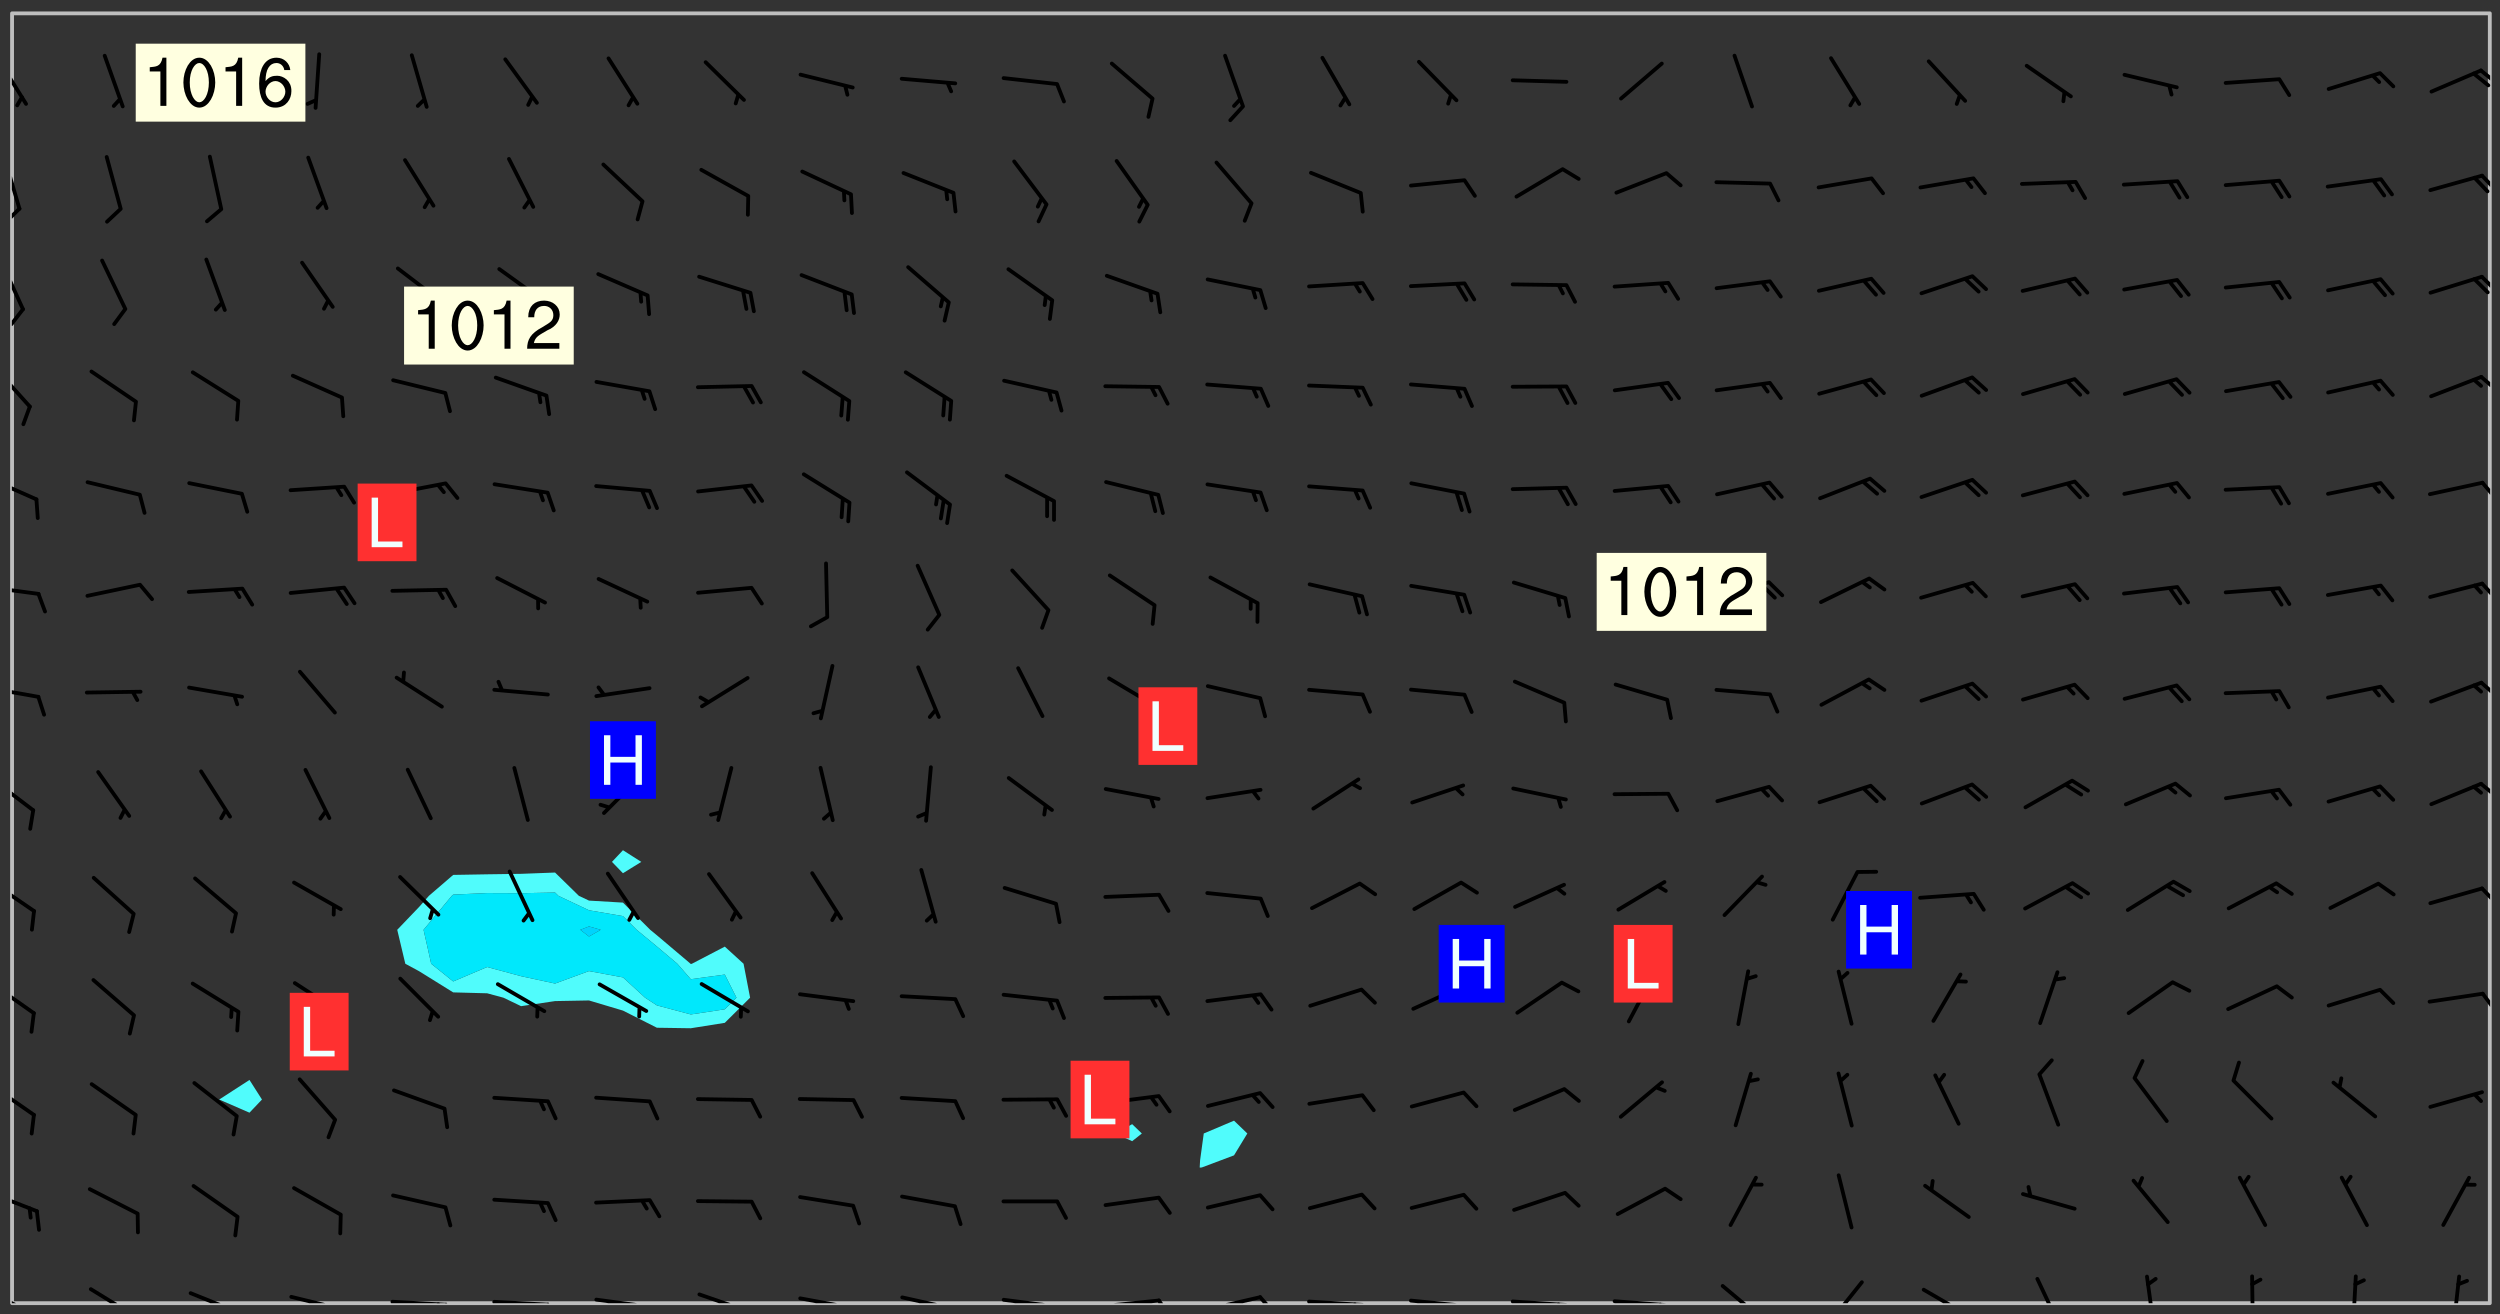 <svg xmlns="http://www.w3.org/2000/svg" role="img" xmlns:xlink="http://www.w3.org/1999/xlink" viewBox="142.45 309.95 326.84 171.84"><rect x="142.45" y="309.95" width="326.84" height="171.84" fill="#333333" stroke="none"/><defs><clipPath id="clip2"><path d="M 144 311.672 L 145 311.672 L 145 480.328 L 144 480.328 Z M 144 311.672"/></clipPath><clipPath id="clip3"><path d="M 144 311.672 L 468 311.672 L 468 480.328 L 144 480.328 Z M 144 311.672"/></clipPath><clipPath id="clip4"><path d="M 467 311.672 L 468 311.672 L 468 480.328 L 467 480.328 Z M 467 311.672"/></clipPath><clipPath id="clip5"><path d="M 144 478 L 148 478 L 148 480.328 L 144 480.328 Z M 144 478"/></clipPath><clipPath id="clip6"><path d="M 154 478 L 161 478 L 161 480.328 L 154 480.328 Z M 154 478"/></clipPath><clipPath id="clip7"><path d="M 167 478 L 175 478 L 175 480.328 L 167 480.328 Z M 167 478"/></clipPath><clipPath id="clip8"><path d="M 180 479 L 188 479 L 188 480.328 L 180 480.328 Z M 180 479"/></clipPath><clipPath id="clip9"><path d="M 187 480 L 189 480 L 189 480.328 L 187 480.328 Z M 187 480"/></clipPath><clipPath id="clip10"><path d="M 186 480 L 187 480 L 187 480.328 L 186 480.328 Z M 186 480"/></clipPath><clipPath id="clip11"><path d="M 193 479 L 202 479 L 202 480.328 L 193 480.328 Z M 193 479"/></clipPath><clipPath id="clip12"><path d="M 200 480 L 203 480 L 203 480.328 L 200 480.328 Z M 200 480"/></clipPath><clipPath id="clip13"><path d="M 199 480 L 201 480 L 201 480.328 L 199 480.328 Z M 199 480"/></clipPath><clipPath id="clip14"><path d="M 206 479 L 215 479 L 215 480.328 L 206 480.328 Z M 206 479"/></clipPath><clipPath id="clip15"><path d="M 213 480 L 216 480 L 216 480.328 L 213 480.328 Z M 213 480"/></clipPath><clipPath id="clip16"><path d="M 220 479 L 228 479 L 228 480.328 L 220 480.328 Z M 220 479"/></clipPath><clipPath id="clip17"><path d="M 227 480 L 229 480 L 229 480.328 L 227 480.328 Z M 227 480"/></clipPath><clipPath id="clip18"><path d="M 233 478 L 241 478 L 241 480.328 L 233 480.328 Z M 233 478"/></clipPath><clipPath id="clip19"><path d="M 246 479 L 255 479 L 255 480.328 L 246 480.328 Z M 246 479"/></clipPath><clipPath id="clip20"><path d="M 253 480 L 255 480 L 255 480.328 L 253 480.328 Z M 253 480"/></clipPath><clipPath id="clip21"><path d="M 260 479 L 268 479 L 268 480.328 L 260 480.328 Z M 260 479"/></clipPath><clipPath id="clip22"><path d="M 267 480 L 269 480 L 269 480.328 L 267 480.328 Z M 267 480"/></clipPath><clipPath id="clip23"><path d="M 273 479 L 281 479 L 281 480.328 L 273 480.328 Z M 273 479"/></clipPath><clipPath id="clip24"><path d="M 280 480 L 282 480 L 282 480.328 L 280 480.328 Z M 280 480"/></clipPath><clipPath id="clip25"><path d="M 286 479 L 295 479 L 295 480.328 L 286 480.328 Z M 286 479"/></clipPath><clipPath id="clip26"><path d="M 293 479 L 296 479 L 296 480.328 L 293 480.328 Z M 293 479"/></clipPath><clipPath id="clip27"><path d="M 300 479 L 308 479 L 308 480.328 L 300 480.328 Z M 300 479"/></clipPath><clipPath id="clip28"><path d="M 306 479 L 310 479 L 310 480.328 L 306 480.328 Z M 306 479"/></clipPath><clipPath id="clip29"><path d="M 313 479 L 321 479 L 321 480.328 L 313 480.328 Z M 313 479"/></clipPath><clipPath id="clip30"><path d="M 319 480 L 321 480 L 321 480.328 L 319 480.328 Z M 319 480"/></clipPath><clipPath id="clip31"><path d="M 326 479 L 335 479 L 335 480.328 L 326 480.328 Z M 326 479"/></clipPath><clipPath id="clip32"><path d="M 332 480 L 334 480 L 334 480.328 L 332 480.328 Z M 332 480"/></clipPath><clipPath id="clip33"><path d="M 339 479 L 348 479 L 348 480.328 L 339 480.328 Z M 339 479"/></clipPath><clipPath id="clip34"><path d="M 345 480 L 347 480 L 347 480.328 L 345 480.328 Z M 345 480"/></clipPath><clipPath id="clip35"><path d="M 353 479 L 361 479 L 361 480.328 L 353 480.328 Z M 353 479"/></clipPath><clipPath id="clip36"><path d="M 359 480 L 361 480 L 361 480.328 L 359 480.328 Z M 359 480"/></clipPath><clipPath id="clip37"><path d="M 367 477 L 374 477 L 374 480.328 L 367 480.328 Z M 367 477"/></clipPath><clipPath id="clip38"><path d="M 381 477 L 387 477 L 387 480.328 L 381 480.328 Z M 381 477"/></clipPath><clipPath id="clip39"><path d="M 393 478 L 401 478 L 401 480.328 L 393 480.328 Z M 393 478"/></clipPath><clipPath id="clip40"><path d="M 408 476 L 413 476 L 413 480.328 L 408 480.328 Z M 408 476"/></clipPath><clipPath id="clip41"><path d="M 422 476 L 425 476 L 425 480.328 L 422 480.328 Z M 422 476"/></clipPath><clipPath id="clip42"><path d="M 436 476 L 438 476 L 438 480.328 L 436 480.328 Z M 436 476"/></clipPath><clipPath id="clip43"><path d="M 449 476 L 451 476 L 451 480.328 L 449 480.328 Z M 449 476"/></clipPath><clipPath id="clip44"><path d="M 462 476 L 465 476 L 465 480.328 L 462 480.328 Z M 462 476"/></clipPath><clipPath id="clip45"><path d="M 144 465 L 148 465 L 148 469 L 144 469 Z M 144 465"/></clipPath><clipPath id="clip46"><path d="M 144 451 L 148 451 L 148 456 L 144 456 Z M 144 451"/></clipPath><clipPath id="clip47"><path d="M 144 438 L 148 438 L 148 443 L 144 443 Z M 144 438"/></clipPath><clipPath id="clip48"><path d="M 466 439 L 468 439 L 468 443 L 466 443 Z M 466 439"/></clipPath><clipPath id="clip49"><path d="M 144 424 L 148 424 L 148 430 L 144 430 Z M 144 424"/></clipPath><clipPath id="clip50"><path d="M 466 425 L 468 425 L 468 429 L 466 429 Z M 466 425"/></clipPath><clipPath id="clip51"><path d="M 144 411 L 148 411 L 148 417 L 144 417 Z M 144 411"/></clipPath><clipPath id="clip52"><path d="M 466 412 L 468 412 L 468 415 L 466 415 Z M 466 412"/></clipPath><clipPath id="clip53"><path d="M 144 399 L 148 399 L 148 402 L 144 402 Z M 144 399"/></clipPath><clipPath id="clip54"><path d="M 466 398 L 468 398 L 468 402 L 466 402 Z M 466 398"/></clipPath><clipPath id="clip55"><path d="M 144 386 L 148 386 L 148 388 L 144 388 Z M 144 386"/></clipPath><clipPath id="clip56"><path d="M 466 386 L 468 386 L 468 389 L 466 389 Z M 466 386"/></clipPath><clipPath id="clip57"><path d="M 144 372 L 148 372 L 148 376 L 144 376 Z M 144 372"/></clipPath><clipPath id="clip58"><path d="M 466 372 L 468 372 L 468 376 L 466 376 Z M 466 372"/></clipPath><clipPath id="clip59"><path d="M 144 357 L 147 357 L 147 364 L 144 364 Z M 144 357"/></clipPath><clipPath id="clip60"><path d="M 466 358 L 468 358 L 468 362 L 466 362 Z M 466 358"/></clipPath><clipPath id="clip61"><path d="M 144 343 L 146 343 L 146 351 L 144 351 Z M 144 343"/></clipPath><clipPath id="clip62"><path d="M 144 350 L 146 350 L 146 353 L 144 353 Z M 144 350"/></clipPath><clipPath id="clip63"><path d="M 466 345 L 468 345 L 468 349 L 466 349 Z M 466 345"/></clipPath><clipPath id="clip64"><path d="M 144 330 L 146 330 L 146 338 L 144 338 Z M 144 330"/></clipPath><clipPath id="clip65"><path d="M 144 336 L 146 336 L 146 340 L 144 340 Z M 144 336"/></clipPath><clipPath id="clip66"><path d="M 466 332 L 468 332 L 468 335 L 466 335 Z M 466 332"/></clipPath><clipPath id="clip67"><path d="M 144 317 L 147 317 L 147 324 L 144 324 Z M 144 317"/></clipPath><clipPath id="clip68"><path d="M 466 318 L 468 318 L 468 321 L 466 321 Z M 466 318"/></clipPath><clipPath id="clip69"><path d="M 465 319 L 468 319 L 468 322 L 465 322 Z M 465 319"/></clipPath><g id="surface591" clip-path="url(#clip1)"><path fill="#fff" fill-opacity="0" fill-rule="evenodd" d="M 0 0 L 1000 0 L 1000 1000 L 0 1000 Z M 0 0"/><path fill="#d3d3d3" fill-opacity="0" fill-rule="evenodd" d="M162.152 355.867L161.918 356.16 161.977 356.395 162.094 356.566 162.27 356.801 162.562 357.148 162.676 357.207 162.793 357.035 162.852 356.801 163.027 356.625 163.492 356.449 164.191 356.449 164.426 356.742 164.715 357.559 164.773 357.734 164.949 357.965 165.301 358.199 166 358.898 166.172 359.074 166.406 359.422 166.641 359.832 166.93 360.414 167.34 360.879 167.57 361.113 167.805 361.289 167.922 361.52 168.098 361.812 168.27 362.977 168.27 363.211 168.328 363.5 168.387 363.617 168.504 363.734 168.852 364.145 168.969 364.316 169.145 364.492 169.32 364.727 169.438 364.898 169.609 365.25 169.668 365.484 169.902 365.891 170.137 365.832 169.961 366.008 169.902 366.938 169.32 366.938 169.086 366.824 168.738 366.938 168.621 367.055 168.562 367.348 168.504 367.523 168.387 367.695 167.922 367.988 167.863 368.223 167.805 368.336 167.805 368.98 167.863 369.152 167.863 369.562 167.922 369.621 167.922 370.027 167.98 370.434 168.098 370.609 168.156 370.668 168.387 371.309 168.328 371.602 168.328 372.301 168.27 372.883 168.27 373.117 168.211 373.348 168.156 373.699 168.156 375.621 168.211 375.738 168.637 375.738 168.27 375.855 168.246 376.207 169.137 377.375 170.879 377.914 172.219 378.273 172.219 378.812 172.309 379.621 172.844 380.336 174.363 380.605 175.254 380.52 175.344 381.684 175.879 381.863 177.039 381.684 179.094 380.699 180.254 380.336 182.133 380.16 183.828 379.98 183.648 380.699 182.133 380.785 180.883 380.875 180.078 381.145 179.004 381.953 179.273 382.672 179.809 383.57 179.629 384.195 179.363 385.004 179.629 386.082 180.254 386.98 181.059 387.16 182.309 386.98 182.043 387.703 182.141 388.207 182.195 388.5 182.195 388.672 182.254 388.965 182.254 389.371 182.43 389.488 182.781 389.605 183.188 389.605 183.48 389.43 183.594 389.312 183.652 389.195 183.77 388.965 183.828 388.789 184.18 388.324 184.41 388.148 184.586 388.09 184.762 388.148 184.82 388.324 184.938 389.312 184.992 389.781 185.051 389.953 185.168 390.188 185.344 390.246 186.16 390.305 186.449 390.305 186.566 390.539 186.625 390.945 186.684 391.297 186.684 392.402 186.801 392.695 186.918 393.043 187.207 393.742 187.383 394.094 187.965 394.848 188.316 395.023 188.488 395.082 188.957 395.316 189.598 395.781 189.945 396.016 190.238 396.191 190.531 396.246 190.762 396.309 191.578 396.656 191.871 396.832 191.984 397.004 192.336 397.355 192.453 397.531 192.977 398.172 192.977 398.461 193.035 398.812 193.035 399.16 193.094 399.512 193.152 399.801 193.27 399.859 193.441 399.918 193.617 399.918 194.199 400.152 194.375 400.27 194.551 400.559 194.727 400.793 194.84 401.027 195.133 401.258 195.25 401.375 195.25 401.785 195.309 401.84 195.598 402.074 195.832 402.191 195.891 402.309 196.008 402.48 196.066 402.598 196.297 402.832 196.355 403.008 196.59 403.066 196.707 403.125 196.59 403.238 196.531 403.355 196.531 403.473 196.414 403.766 196.297 404.055 196.297 404.637 196.473 404.754 196.59 404.812 196.648 404.93 196.766 405.047 196.879 405.105 197.055 405.453 197.113 405.805 197.172 406.211 197.172 406.387 197.113 406.562 196.996 407.262 196.996 407.434 197.113 407.609 197.406 407.902 197.812 407.902 197.988 408.02 198.105 408.191 198.223 408.484 198.223 408.719 197.695 408.719 197.465 408.484 197.23 408.484 197.055 408.543 196.996 409.242 197.055 409.59 197.172 409.766 197.348 410.176 197.465 410.406 197.754 410.875 197.93 410.93 198.453 410.93 198.688 410.988 199.445 411.629 199.504 411.922 199.504 412.156 199.562 412.215 199.793 412.562 199.793 412.914 199.676 413.086 199.676 413.379 199.969 413.668 200.262 413.844 200.434 413.902 200.727 414.078 201.02 414.195 201.602 414.602 201.891 414.836 202.184 415.012 202.402 415.172 202.418 415.184 202.648 415.359 203.289 415.883 203.465 416.117 203.582 416.293 203.758 416.469 203.871 416.641 203.871 417.281 203.988 417.457 204.457 417.574 205.039 417.691 205.273 417.75 205.504 417.863 205.797 417.98 205.91 418.039 206.496 418.391 206.785 418.562 206.961 418.625 207.137 418.68 207.312 418.738 208.012 419.09 208.301 419.266 208.535 419.32 208.824 419.496 209.059 419.613 209.699 420.02 209.992 420.137 210.164 420.195 210.398 420.254 210.809 420.312 211.039 420.371 211.273 420.488 211.332 420.66 210.922 420.836 211.391 420.895 211.449 421.188 211.562 421.422 211.738 421.477 211.973 421.535 212.148 421.594 212.555 421.711 213.195 421.945 213.312 422.117 213.371 422.352 213.371 422.527 213.312 422.645 213.254 423.051 213.488 423.285 213.605 423.344 213.953 423.461 214.594 423.691 214.77 423.809 215.059 423.926 215.234 424.102 215.469 424.566 216.051 425.672 216.227 425.848 216.574 426.023 216.75 426.141 217.102 426.258 218.148 426.781 218.383 426.84 218.848 426.953 219.141 427.012 219.605 427.188 220.363 427.77 220.598 428.004 220.945 428.469 221.121 428.645 221.41 428.879 222.227 429.578 222.52 429.754 222.809 430.043 223.102 430.219 223.395 430.508 224.09 431.148 224.266 431.324 224.559 431.559 224.848 431.793 225.316 432.082 225.957 432.664 226.305 432.898 226.539 433.191 226.887 433.539 227.238 434.004 228.172 434.996 228.52 435.402 228.637 435.578 228.871 435.637 228.984 435.754 229.629 435.93 229.859 436.043 230.094 436.102 230.387 436.277 230.617 436.395 231.551 437.094 231.957 437.5 232.191 437.676 232.598 437.852 232.832 437.969 233.648 438.316 233.996 438.551 234.23 438.668 234.523 438.957 234.754 439.074 235.512 439.426 235.863 439.598 236.094 439.656 236.387 439.773 236.621 439.832 237.492 440.008 238.309 440.008 238.777 440.238 238.949 440.297 239.824 440.996 240.289 441.113 240.582 441.172 240.758 441.23 240.988 441.289 241.457 441.348 241.805 441.406 242.156 441.465 242.562 441.523 242.855 441.523 243.027 441.582 243.027 441.812 243.203 441.988 243.496 441.988 243.844 442.047 244.195 442.105 244.895 442.223 245.535 442.223 246 441.988 246.293 441.812 246.465 441.695 246.875 441.523 247.164 441.348 248.098 440.883 248.566 440.59 249.09 440.297 249.555 440.125 250.02 439.949 251.07 439.484 251.359 439.367 251.77 439.25 252.059 439.133 252.586 438.957 254.102 438.258 254.684 437.91 254.973 437.852 255.266 437.793 255.613 437.676 256.488 437.445 256.84 437.328 256.953 437.328 257.188 437.27 258.062 437.035 258.297 436.977 259.109 436.977 259.461 436.918 260.277 436.801 260.449 436.742 260.801 436.688 261.094 436.629 261.324 436.57 262.141 436.395 262.316 436.336 262.664 436.336 262.898 436.277 263.363 436.16 264.121 435.988 264.355 435.93 264.703 435.93 265.113 435.812 265.402 435.754 266.688 435.695 266.977 435.695 267.387 435.637 267.617 435.578 267.793 435.578 268.668 435.461 269.074 435.461 269.484 435.344 269.832 435.344 270.184 435.23 271.055 435.172 272.805 435.172 273.852 435.461 274.262 435.578 274.551 435.695 274.902 435.812 275.191 435.93 276.242 436.102 276.531 436.16 276.824 436.16 277.117 436.219 277.289 436.277 277.699 436.336 277.871 436.395 277.988 436.453 278.105 436.453 278.223 436.512 278.574 436.57 278.688 436.57 279.098 436.637 281.02 437.031 282.945 437.426 284.465 437.875 286.16 438.594 288.305 439.398 289.91 438.68 291.34 437.875 292.5 436.797 293.75 436.348 296.785 435.629 298.66 435.27 300.805 433.922 303.039 432.668 305.539 431.41 307.234 430.961 309.02 430.781 310.18 430.512 310.805 431.051 312.145 430.781 312.859 429.793 313.844 428.449 314.289 428.27 315.094 427.91 316.969 427.371 318.754 426.922 320.004 426.652 321.164 426.562 322.863 426.473 324.824 426.203 326.074 426.113 326.613 426.113 327.238 426.023 328.129 426.023 330.273 425.844 332.684 425.664 335.273 425.574 336.969 425.754 338.578 425.844 340.008 426.203 341.168 426.922 343.043 427.91 344.203 429.438 344.469 430.152 345.098 430.242 345.453 431.141 345.988 431.68 346.523 433.207 347.598 433.566 348.133 433.566 347.328 434.102 347.418 435.809 348.133 438.504 349.023 439.309 349.918 440.297 350.633 441.555 352.418 442.094 353.938 441.914 354.293 443.258 355.902 442.453 356.883 441.914 357.152 442.184 357.469 441.969 357.688 441.824 358.488 442.273 358.938 441.914 359.293 441.914 359.828 441.645 360.367 440.926 360.902 440.656 361.527 439.668 362.688 440.117 363.527 440.488 364.922 441.105 366.617 440.926 368.223 440.926 370.008 441.016 370.188 439.309 370.723 437.965 371.527 438.234 372.02 439.082 372.422 439.488 372.332 440.027 372.332 440.387 373.047 440.836 373.758 440.566 375.188 440.566 375.547 441.555 375.992 442.812 376.707 444.156 377.957 444.785 379.652 445.414 380.367 445.234 380.547 444.695 381.527 444.605 381.977 444.965 382.062 446.223 381.797 446.852 381.262 447.031 381.262 447.57 381.977 448.555 382.242 449.094 383.227 450.082 384.027 451.16 383.762 451.52 383.672 452.418 383.047 454.75 382.691 456.816 382.602 458.609 382.422 459.328 382.332 459.867 382.332 461.305 381.352 463.188 380.992 464.895 380.457 465.793 379.652 466.961 379.387 467.5 381.441 468.754 381.527 469.113 381.172 469.652 381.082 469.473 381.082 470.281 381.172 471.719 380.727 472.434 379.652 472.527 379.387 473.242 379.922 474.141 380.727 474.859 381.887 475.668 383.227 475.938 383.672 476.297 383.316 476.746 381.527 476.656 380.277 476.207 379.562 475.488 378.938 475.398 378.762 478.988 378.574 480.297 467.934 480.297 467.934 311.703 412.664 311.703 412.664 360.785 413.426 360.91 416.715 361.453 418.738 364.289 418.738 367.043 421.09 367.375 423.438 367.707 427.488 367.707 426.109 371.867 424.086 372.574 422.062 373.277 421.52 373.621 418.926 375.238 418.738 375.355 416.715 373.277 415.984 370.535 413.312 368.457 411.938 364.957 411.871 364.875 409.914 362.203 412.664 360.785 412.664 311.703 294.422 311.703 294.422 403.117 294.539 403.148 294.672 403.16 294.746 403.234 294.852 403.281 294.941 403.34 295.027 403.398 295.117 403.457 295.414 403.754 295.473 403.844 295.504 403.961 295.531 404.078 295.547 404.215 295.516 404.332 295.457 404.422 295.398 404.508 295.355 404.613 295.309 404.715 295.281 404.836 295.281 404.98 295.457 405.25 295.605 405.398 295.68 405.484 295.754 405.559 295.797 405.664 295.859 405.754 295.918 405.84 295.961 405.945 296.02 406.035 296.066 406.137 296.109 406.242 296.168 406.328 296.285 406.508 296.359 406.582 296.422 406.668 296.48 406.758 296.523 406.863 296.582 406.953 296.641 407.039 296.703 407.129 296.762 407.219 296.805 407.32 296.922 407.5 296.996 407.574 297.055 407.66 297.129 407.734 297.219 407.793 297.324 407.84 297.473 407.84 297.605 407.824 297.738 407.84 297.84 407.793 297.914 407.719 297.961 407.617 297.945 407.484 297.945 407.336 297.898 407.23 297.871 407.113 297.824 407.012 297.797 406.891 297.754 406.789 297.691 406.699 297.648 406.598 297.605 406.492 297.574 406.375 297.559 406.242 297.547 406.105 297.633 406.047 297.691 405.961 297.812 405.93 297.855 406.035 297.871 406.168 297.871 406.285 297.93 406.387 297.988 406.477 298.078 406.535 298.227 406.684 298.285 406.773 298.328 406.879 298.316 406.98 298.402 407.039 298.508 407.086 298.594 407.145 298.684 407.203 298.758 407.277 298.641 407.305 298.535 407.352 298.449 407.41 298.375 407.484 298.316 407.574 298.254 407.66 298.227 407.781 298.18 407.883 298.137 407.988 298.105 408.105 298.094 408.238 298.078 408.371 298.078 408.52 298.105 408.637 298.152 408.742 298.195 408.844 298.254 408.934 298.328 409.008 298.418 409.066 298.492 409.141 298.582 409.199 298.641 409.289 298.684 409.395 298.73 409.496 298.848 409.527 298.98 409.543 299.129 409.543 299.246 409.512 299.352 409.555 299.395 409.66 299.441 409.762 299.469 409.883 299.5 410 299.527 410.117 299.559 410.238 299.586 410.355 299.691 410.398 299.793 410.445 299.926 410.43 300.074 410.578 300.137 410.664 300.211 410.738 300.281 410.812 300.371 410.875 300.477 410.918 300.578 410.961 300.695 410.992 300.832 411.008 300.949 410.977 301.023 410.902 301.051 410.785 301.039 410.652 301.008 410.531 300.98 410.414 301.023 410.309 301.141 410.309 301.23 410.371 301.348 410.398 301.496 410.398 301.629 410.414 301.777 410.414 301.91 410.43 302.043 410.414 302.191 410.414 302.324 410.398 302.457 410.387 302.594 410.398 302.711 410.371 302.844 410.355 303.035 410.297 302.977 410.473 302.961 410.605 302.934 410.727 302.918 410.859 302.859 410.945 302.727 410.961 302.621 411.008 302.516 411.051 302.398 411.082 302.281 411.109 302.016 411.141 301.867 411.141 301.734 411.156 301.66 411.23 301.719 411.316 301.867 411.465 301.984 411.645 302.059 411.715 302.148 411.777 302.238 411.836 302.324 411.895 302.414 411.953 302.516 411.996 302.621 412.059 302.727 412.102 302.812 412.16 302.918 412.207 303.02 412.25 303.199 412.367 303.258 412.457 303.215 412.559 303.168 412.664 303.184 412.797 303.406 413.02 303.465 413.109 303.508 413.211 303.539 413.332 303.582 413.434 303.598 413.566 303.629 413.684 303.641 413.82 303.672 413.938 303.82 414.086 303.922 414.129 304.027 414.172 304.145 414.203 304.277 414.219 304.414 414.234 304.531 414.234 304.648 414.203 304.738 414.145 304.781 414.039 304.828 413.938 304.871 413.832 304.902 413.715 304.914 413.582 304.914 413.434 304.902 413.301 304.887 413.168 304.855 413.051 304.812 412.945 304.766 412.84 304.723 412.738 304.68 412.633 304.664 412.5 304.68 412.367 304.707 412.25 304.738 412.133 304.766 412.012 304.812 411.91 304.902 411.852 304.988 411.789 305.062 411.715 305.152 411.656 305.375 411.434 305.434 411.348 305.508 411.273 305.625 411.094 305.684 411.008 305.684 410.859 305.609 410.785 305.508 410.738 305.402 410.695 305.301 410.652 305.242 410.562 305.195 410.457 305.168 410.34 305.258 410.281 305.375 410.25 305.477 410.207 305.656 410.09 305.805 409.941 305.816 409.809 305.805 409.703 305.715 409.645 305.582 409.66 305.434 409.66 305.301 409.676 305.168 409.66 305.047 409.629 304.961 409.57 304.887 409.496 304.828 409.406 304.766 409.32 304.648 409.141 304.59 409.055 304.621 408.934 304.707 408.875 304.828 408.844 304.887 408.758 304.887 408.637 304.855 408.52 304.797 408.43 304.738 408.344 304.691 408.238 304.664 408.121 304.648 407.988 304.707 407.898 304.781 407.824 304.871 407.766 304.988 407.586 305.062 407.512 305.121 407.426 305.27 407.277 305.391 407.246 305.523 407.23 305.656 407.246 305.73 407.32 305.773 407.426 305.789 407.559 305.758 407.676 305.641 407.707 305.508 407.719 305.359 407.867 305.316 407.973 305.27 408.074 305.242 408.195 305.211 408.312 305.211 408.461 305.242 408.578 305.285 408.684 305.344 408.773 305.418 408.844 305.492 408.918 305.609 408.949 305.73 408.977 305.848 408.949 305.98 408.934 306.098 408.934 306.188 408.992 306.262 409.066 306.309 409.172 306.367 409.258 306.469 409.305 306.602 409.32 306.707 409.363 306.793 409.422 306.781 409.527 306.707 409.602 306.527 409.719 306.469 409.809 306.379 409.867 306.309 409.941 306.234 410.016 306.172 410.105 306.145 410.223 306.129 410.355 306.145 410.488 306.129 410.621 306.129 410.77 306.145 410.902 306.172 411.02 306.203 411.141 306.277 411.215 306.367 411.273 306.453 411.332 306.543 411.391 306.66 411.422 306.66 411.508 306.559 411.555 306.469 411.613 306.203 411.645 306.086 411.672 305.938 411.672 305.832 411.715 305.73 411.762 305.672 411.852 305.609 412.086 305.598 412.219 305.566 412.34 305.551 412.473 305.551 412.766 305.539 412.898 305.551 413.035 305.566 413.168 305.699 413.184 305.832 413.195 305.953 413.227 306.039 413.285 306.113 413.359 306.16 413.465 306.203 413.566 306.219 413.699 306.219 414.145 306.203 414.277 306.203 414.723 306.234 414.988 306.262 415.105 306.277 415.238 306.309 415.355 306.395 415.566 306.426 415.832 306.426 415.98 306.395 416.098 306.367 416.215 306.336 416.336 306.309 416.453 306.277 416.57 306.246 416.691 306.234 416.824 306.219 416.957 306.309 417.016 306.426 416.984 306.527 417 306.574 417.105 306.543 417.371 306.543 417.812 306.5 417.918 306.453 418.023 306.41 418.125 306.367 418.23 306.309 418.316 306.277 418.438 306.234 418.555 306.203 418.672 306.188 418.805 306.203 418.938 306.262 419.027 306.367 419.074 306.453 419.133 306.512 419.219 306.5 419.355 306.469 419.473 306.426 419.574 306.426 420.02 306.41 420.152 306.41 420.301 306.379 420.418 306.336 420.523 306.309 420.641 306.262 420.746 306.219 420.848 306.188 420.969 306.16 421.086 306.129 421.219 306.098 421.336 306.07 421.453 306.027 421.559 305.996 421.676 305.965 421.797 305.953 421.93 305.938 422.062 305.938 422.359 305.965 422.477 305.965 422.625 306.012 423.023 306.039 423.141 306.098 423.23 306.219 423.262 306.367 423.262 306.5 423.246 306.559 423.336 306.559 423.453 306.5 423.543 306.41 423.602 306.309 423.645 306.203 423.691 306.113 423.75 306.027 423.809 305.891 423.824 305.773 423.793 305.641 423.777 305.539 423.824 305.477 423.91 305.465 424.047 305.449 424.18 305.418 424.297 305.391 424.414 305.375 424.547 305.344 424.668 305.344 424.965 305.359 425.098 305.391 425.215 305.391 425.363 305.402 425.496 305.402 425.645 305.375 425.762 305.328 425.863 305.301 425.984 305.27 426.102 305.211 426.191 305.137 426.266 305.035 426.309 304.93 426.355 304.812 426.383 304.691 426.414 304.59 426.367 304.648 426.281 304.754 426.234 304.781 426.117 304.812 426 304.84 425.879 304.871 425.762 304.871 425.613 304.887 425.48 304.855 425.363 304.812 425.258 304.707 425.273 304.633 425.348 304.531 425.391 304.441 425.453 304.367 425.527 304.324 425.629 304.309 425.762 304.277 425.879 304.25 426 304.219 426.117 304.191 426.234 304.16 426.355 304.133 426.473 304.102 426.59 304.059 426.695 303.969 426.754 303.879 426.754 303.762 426.723 303.73 426.637 303.746 426.5 303.715 426.383 303.715 426.234 303.703 426.102 303.703 425.953 303.641 425.719 303.613 425.598 303.57 425.496 303.523 425.391 303.465 425.305 303.406 425.215 303.363 425.109 303.301 425.023 303.152 424.875 303.082 424.801 302.977 424.754 302.871 424.711 302.77 424.668 302.473 424.371 302.383 424.297 302.297 424.238 302.191 424.195 302.102 424.133 302.016 424.074 301.91 424.031 301.82 423.973 301.734 423.91 301.66 423.84 301.555 423.793 301.469 423.734 301.363 423.691 301.273 423.629 301.172 423.586 301.066 423.543 300.98 423.484 300.875 423.438 300.77 423.395 300.668 423.348 300.578 423.289 300.477 423.246 300.371 423.203 300.281 423.141 300.164 423.113 300.031 423.098 299.898 423.113 299.75 423.113 299.617 423.129 299.5 423.098 299.41 423.039 299.336 422.965 299.246 422.906 299.145 422.859 298.996 422.859 298.875 422.832 298.773 422.789 298.699 422.715 298.582 422.535 298.492 422.477 298.391 422.434 298.301 422.371 298.195 422.328 298.105 422.27 298.02 422.211 297.914 422.164 297.855 422.078 297.797 421.988 297.754 421.883 297.707 421.781 297.633 421.707 297.547 421.648 297.473 421.574 297.383 421.516 297.16 421.293 297.117 421.188 297.086 420.922 297.191 420.879 297.336 420.879 297.441 420.922 297.516 420.996 297.605 421.055 297.691 421.113 297.797 421.16 297.887 421.219 298.035 421.367 298.105 421.441 298.254 421.59 298.316 421.676 298.391 421.75 298.477 421.809 298.551 421.883 298.641 421.945 298.73 422.004 298.816 422.062 299.086 422.238 299.188 422.285 299.293 422.328 299.395 422.371 299.441 422.297 299.5 422.211 299.574 422.137 299.645 422.062 299.75 422.105 299.824 422.18 299.883 422.27 299.926 422.371 299.973 422.477 300.016 422.582 300.137 422.609 300.254 422.582 300.328 422.492 300.371 422.387 300.43 422.297 300.504 422.223 300.609 422.18 300.727 422.152 300.859 422.164 300.949 422.223 301.098 422.371 301.156 422.461 301.199 422.566 301.246 422.668 301.289 422.773 301.332 422.875 301.438 422.922 301.543 422.965 301.676 422.98 301.762 422.922 301.82 422.832 301.895 422.758 302 422.715 302.117 422.742 302.223 422.789 302.324 422.832 302.43 422.875 302.531 422.922 302.711 423.039 302.711 423.156 302.695 423.289 302.711 423.422 302.727 423.559 302.785 423.645 302.887 423.691 303.008 423.719 303.125 423.75 303.273 423.75 303.391 423.719 303.449 423.629 303.629 423.512 303.688 423.422 303.762 423.348 303.82 423.262 303.938 423.082 304.117 422.965 304.234 422.996 304.324 423.055 304.367 423.129 304.352 423.262 304.352 423.379 304.441 423.438 304.59 423.438 304.723 423.422 304.855 423.41 305.121 423.379 305.227 423.336 305.344 423.305 305.465 423.277 305.539 423.203 305.609 423.129 305.672 423.039 305.656 422.934 305.609 422.832 305.508 422.789 305.402 422.773 305.285 422.801 305.02 422.832 304.871 422.832 304.797 422.758 304.707 422.699 304.59 422.668 304.473 422.641 304.34 422.625 304.191 422.625 304.059 422.641 303.762 422.641 303.656 422.594 303.508 422.445 303.465 422.344 303.406 422.254 303.629 422.031 303.715 421.973 303.82 421.93 303.938 421.898 304.07 421.883 304.203 421.898 304.34 421.914 304.441 421.957 304.574 421.945 304.664 421.883 304.766 421.84 304.828 421.75 304.781 421.648 304.691 421.59 304.574 421.559 304.473 421.516 304.414 421.426 304.352 421.336 304.352 421.219 304.367 421.086 304.473 421.039 304.547 420.969 304.547 420.848 304.457 420.789 304.426 420.672 304.516 420.613 304.59 420.539 304.633 420.434 304.691 420.344 304.738 420.242 304.754 420.109 304.754 419.961 304.707 419.855 304.664 419.754 304.574 419.695 304.441 419.68 304.34 419.637 304.203 419.621 304.086 419.59 303.641 419.59 303.508 419.574 303.375 419.562 303.242 419.547 303.125 419.516 302.977 419.516 302.844 419.5 302.711 419.488 302.445 419.457 302.324 419.414 302.238 419.355 302.164 419.281 302.164 419.133 302.176 419 302.281 418.953 302.383 418.91 302.516 418.895 302.668 418.895 302.801 418.879 303.094 418.879 303.215 418.91 303.316 418.953 303.406 419.012 303.641 419.074 303.762 419.027 303.852 418.969 303.953 418.926 304.086 418.91 304.191 418.953 304.293 419 304.426 419.012 304.547 418.984 304.691 418.984 304.812 418.953 304.93 418.926 305.035 418.879 305.109 418.805 305.195 418.746 305.344 418.598 305.402 418.512 305.449 418.406 305.477 418.289 305.492 418.184 305.391 418.141 305.301 418.082 305.184 418.051 305.078 418.008 304.988 417.945 304.914 417.859 304.84 417.785 304.738 417.742 304.633 417.695 304.531 417.652 304.473 417.562 304.426 417.461 304.34 417.25 304.277 417.164 304.219 417.074 304.145 417 304.059 416.941 303.789 416.941 303.672 416.973 303.582 417.031 303.48 417.074 303.348 417.09 303.242 417.074 303.215 416.957 303.152 416.867 303.035 416.836 302.934 416.793 302.785 416.645 302.754 416.527 302.738 416.422 302.812 416.348 302.992 416.23 303.109 416.203 303.227 416.172 303.363 416.188 303.465 416.23 303.57 416.273 303.672 416.32 303.777 416.363 303.895 416.395 304.027 416.41 304.145 416.438 304.277 416.453 304.383 416.438 304.473 416.379 304.398 416.305 304.293 416.262 304.219 416.188 304.145 416.098 303.996 415.949 303.91 415.891 303.82 415.832 303.746 415.758 303.656 415.699 303.555 415.652 303.434 415.625 303.332 415.578 303.227 415.535 303.109 415.504 303.008 415.461 302.887 415.43 302.738 415.43 302.621 415.461 302.516 415.504 302.43 415.566 302.25 415.684 302.164 415.742 302.074 415.801 301.969 415.848 301.883 415.906 301.777 415.949 301.676 415.992 301.57 416.039 301.496 416.113 301.438 416.203 301.379 416.289 301.332 416.395 301.273 416.48 301.199 416.555 301.066 416.543 300.949 416.512 300.832 416.512 300.758 416.586 300.668 416.645 300.594 416.719 300.504 416.777 300.418 416.836 300.312 416.883 300.211 416.926 300.074 416.941 299.973 416.898 299.824 416.75 299.719 416.703 299.633 416.703 299.527 416.75 299.426 416.793 299.305 416.824 299.188 416.793 299.113 416.719 299.113 416.602 299.145 416.48 299.219 416.41 299.277 416.32 299.352 416.246 299.469 416.215 299.574 416.172 299.867 416.172 300 416.156 300.137 416.141 300.238 416.098 300.328 416.039 300.43 415.992 300.52 415.934 300.652 415.922 300.742 415.98 300.875 415.992 300.965 415.934 301.051 415.875 301.156 415.832 301.246 415.773 301.332 415.711 301.422 415.652 301.57 415.504 301.629 415.418 301.688 415.328 301.793 415.285 301.926 415.27 302.043 415.297 302.164 415.328 302.223 415.27 302.281 415.18 302.312 414.914 302.34 414.797 302.445 414.809 302.578 414.824 302.68 414.781 302.77 414.723 302.828 414.633 302.902 414.559 302.961 414.469 303.008 414.367 303.02 414.234 303.008 414.102 302.961 413.996 302.812 413.848 302.754 413.758 302.695 413.672 302.652 413.566 302.652 413.121 302.668 412.988 302.668 412.84 302.68 412.707 302.621 412.648 302.531 412.707 302.43 412.664 302.25 412.547 302.164 412.488 302.102 412.398 302.043 412.309 301.969 412.234 301.883 412.176 301.762 412.207 301.66 412.219 301.555 412.266 301.469 412.324 301.363 412.367 301.215 412.516 301.125 412.574 301.039 412.633 300.949 412.695 300.844 412.738 300.711 412.754 300.711 412.633 300.816 412.59 300.934 412.559 301.008 412.488 301.051 412.383 301.051 412.234 301.023 412.117 300.875 411.969 300.742 411.953 300.594 411.953 300.477 411.984 300.371 412.027 300.27 412.07 300.18 412.133 300.062 412.16 299.988 412.086 300 411.953 299.957 411.852 299.914 411.746 299.824 411.688 299.707 411.715 299.586 411.746 299.469 411.777 299.367 411.82 299.246 411.852 299.145 411.895 299.039 411.938 298.949 411.996 298.848 412.012 298.848 411.895 298.863 411.762 298.805 411.672 298.73 411.715 298.582 411.863 298.523 411.953 298.449 412.027 298.402 412.133 298.359 412.234 298.285 412.309 298.227 412.398 298.152 412.473 298.094 412.559 298.02 412.633 297.93 412.695 297.855 412.766 297.781 412.84 297.68 412.855 297.547 412.871 297.441 412.828 297.441 412.707 297.59 412.559 297.633 412.457 297.691 412.367 297.738 412.266 297.781 412.16 297.84 412.07 297.871 411.953 297.914 411.852 297.945 411.73 297.973 411.613 298.02 411.508 298.062 411.406 298.105 411.301 298.18 411.23 298.27 411.168 298.359 411.109 298.461 411.066 298.758 411.066 299.023 411.035 299.129 410.992 299.055 410.918 298.938 410.887 298.832 410.844 298.742 410.785 298.641 410.738 298.551 410.68 298.449 410.637 298.344 410.594 298.254 410.531 298.168 410.473 298.062 410.43 297.961 410.387 297.84 410.355 297.723 410.324 297.621 410.281 297.5 410.25 297.398 410.207 297.309 410.148 297.266 410.043 297.25 409.91 297.352 409.867 297.484 409.852 297.621 409.867 297.754 409.852 297.855 409.809 297.914 409.719 297.93 409.613 297.84 409.555 297.766 409.48 297.664 409.438 297.574 409.379 297.426 409.23 297.383 409.125 297.367 408.992 297.367 408.699 297.309 408.609 297.219 408.551 297.145 408.477 297.102 408.371 297.07 408.254 297.012 408.164 296.938 408.09 296.82 408.062 296.746 407.988 296.656 407.93 296.566 407.867 296.48 407.809 296.406 407.734 296.348 407.648 296.301 407.543 296.215 407.484 296.066 407.336 295.871 407.277 295.738 407.293 295.637 407.336 295.562 407.41 295.516 407.512 295.473 407.617 295.414 407.707 295.355 407.793 295.059 408.09 294.969 408.148 294.883 408.148 294.82 408.062 294.777 407.957 294.809 407.84 294.867 407.75 294.895 407.633 294.883 407.5 294.793 407.438 294.688 407.484 294.57 407.512 294.453 407.543 294.184 407.719 294.082 407.766 293.965 407.793 293.859 407.84 293.77 407.898 293.668 407.941 293.609 407.855 293.562 407.75 293.578 407.617 293.625 407.512 293.695 407.438 293.77 407.367 293.828 407.277 293.828 407.129 293.785 407.023 293.547 407.023 293.445 407.07 293.414 407.188 293.387 407.305 293.355 407.426 293.281 407.469 293.148 407.484 293.074 407.438 293.031 407.336 292.988 407.23 292.941 407.129 292.898 407.023 292.777 407.055 292.676 407.098 292.543 407.113 292.426 407.145 292.32 407.188 292.23 407.246 292.129 407.293 292.008 407.32 291.875 407.336 291.773 407.293 291.715 407.203 291.668 407.098 291.625 406.996 291.582 406.891 291.582 406.773 291.641 406.684 291.727 406.625 291.906 406.508 292.008 406.461 292.113 406.418 292.219 406.359 292.32 406.316 292.41 406.254 292.512 406.211 292.617 406.152 292.719 406.105 292.809 406.047 292.914 406.004 293.016 405.961 293.105 405.898 293.207 405.855 293.344 405.84 293.461 405.871 293.562 405.914 293.684 405.945 293.785 405.988 293.891 406.035 293.992 406.078 294.098 406.121 294.199 406.168 294.305 406.211 294.406 406.254 294.512 406.301 294.598 406.359 294.703 406.402 294.82 406.434 294.926 406.477 295.027 406.523 295.117 406.582 295.223 406.625 295.324 406.668 295.43 406.715 295.547 406.742 295.648 406.789 295.77 406.816 295.918 406.816 296.004 406.758 296.02 406.656 296.078 406.566 296.051 406.449 295.977 406.375 295.859 406.195 295.785 406.121 295.695 406.047 295.516 405.93 295.43 405.871 295.324 405.828 295.223 405.781 294.953 405.605 294.895 405.516 294.82 405.441 294.762 405.352 294.719 405.25 294.688 405.133 294.672 404.996 294.672 404.434 294.66 404.301 294.645 404.168 294.613 404.051 294.598 403.918 294.586 403.785 294.555 403.664 294.332 403.441 294.273 403.355 294.258 403.25 294.289 403.133 294.422 403.117 294.422 311.703 172.992 311.703 172.992 313.156 172.934 313.391 172.582 314.441 172.41 314.965 172.293 315.312 172.117 315.723 172 315.895 171.766 316.188 171.535 316.246 171.184 316.246 171.066 316.305 170.836 316.711 170.836 317.004 170.953 317.18 171.184 317.41 171.301 317.645 171.941 318.402 172.234 318.867 172.41 319.102 172.641 319.453 172.875 319.801 173.516 320.617 173.691 321.082 173.863 321.492 173.98 322.188 174.156 322.656 174.273 324.055 174.332 324.52 174.332 325.395 174.449 326.441 174.449 331.223 174.391 331.688 174.039 332.969 173.863 333.492 173.75 333.902 173.398 334.832 172.934 336 172.699 336.582 172.582 336.758 172.41 337.105 172.234 337.512 171.883 338.328 171.824 338.621 171.711 338.914 171.594 339.203 171.535 339.379 171.418 340.254 171.359 340.66 171.301 340.777 171.242 340.953 171.184 341.125 170.953 341.652 170.836 341.824 170.836 342.059 170.719 342.293 170.66 342.465 170.484 343.051 170.484 343.34 170.426 343.516 170.426 343.809 170.367 343.922 170.309 344.449 170.309 344.621 170.254 344.855 170.254 347.477 170.078 348.293 169.961 348.469 169.785 348.703 169.668 348.875 169.555 349.109 168.969 350.043 168.738 350.332 168.445 350.797 168.27 351.031 167.98 351.383 167.629 352.082 167.516 352.312 167.34 352.723 167.164 352.953 166.758 353.48 165.941 354.18 165.648 354.352 165.359 354.586 165.184 354.703 165.008 354.879 164.484 355.285 163.957 355.461 163.785 355.637 163.551 355.691 162.91 355.867 162.152 355.867M174.363 386.891L173.289 387.34 173.648 388.234 174.898 387.52 175.344 386.98 174.363 386.891"/><path fill="#d3d3d3" fill-opacity="0" fill-rule="evenodd" d="M201.508 416.598L200.613 416.598 201.062 417.227 202.043 417.586 202.848 417.496 203.293 416.508 203.117 416.598 202.402 416.242 201.508 416.598M356.129 475.668L356.07 475.145 356.07 474.852 356.184 474.559 356.242 474.328 356.711 473.859 356.824 473.859 356.941 473.746 357.059 473.688 357.234 473.688 357.469 473.629 357.816 473.629 358.051 473.688 358.168 473.746 358.398 473.918 358.457 474.094 358.574 474.676 358.574 474.969 358.457 475.145 358.285 475.434 358.109 475.609 357.582 476.133 357.352 476.367 357.234 476.426 357.059 476.426 356.941 476.367 356.535 476.074 356.359 475.957 356.242 475.898 356.184 475.785 356.129 475.668M362.77 464.711L362.711 464.539 362.711 463.43 362.77 463.258 362.945 463.199 363.117 463.141 363.293 463.141 363.527 463.082 363.645 463.141 363.703 463.84 363.645 464.012 363.527 464.188 363.41 464.246 363.176 464.77 363.062 464.828 362.828 464.828 362.77 464.711M372.383 450.32L372.266 450.145 372.266 449.445 372.559 448.57 372.676 448.398 372.852 448.047 372.965 447.816 373.082 447.523 373.434 446.766 373.551 446.535 373.723 446.301 373.898 446.301 374.016 446.242 374.656 446.242 374.773 446.301 375.008 446.535 375.18 446.648 375.531 446.941 375.648 447.059 375.762 447.234 375.762 447.348 375.879 447.406 375.996 447.523 375.996 448.223 375.938 448.398 375.938 448.629 375.879 448.805 375.531 449.855 375.414 450.086 375.297 450.32 375.18 450.379 374.949 450.613 374.309 450.902 373.434 450.902 373.023 450.785 372.383 450.32"/><path fill="none" stroke="#bebebe" stroke-linecap="round" stroke-linejoin="round" stroke-miterlimit="10" stroke-width=".5" d="M 431.957 354.305 L 108.027 354.305 L 108.027 185.68 L 431.957 185.68 L 431.957 354.305" transform="matrix(1 0 0 -1 36 666)"/><g clip-path="url(#clip2)"><path fill="#fff" fill-opacity="0" fill-rule="evenodd" d="M 144 475.891 L 144 480.328 L 144.004 480.328 L 144 480.328 L 144 311.672 L 144.004 311.672 L 144 311.672 L 144 475.891"/></g><g clip-path="url(#clip3)"><path fill="#fff" fill-opacity="0" fill-rule="evenodd" d="M 144.004 480.328 L 144.004 311.672 L 175.066 311.672 L 175.066 451.137 L 171.105 453.699 L 175.066 455.418 L 176.699 453.699 L 175.066 451.137 L 175.066 311.672 L 215.016 311.672 L 215.016 424.023 L 210.574 424.191 L 206.137 424.254 L 201.699 424.332 L 198.52 427.07 L 197.262 428.5 L 194.383 431.508 L 195.438 435.945 L 197.262 436.934 L 201.699 439.691 L 206.137 439.809 L 208.266 440.383 L 210.574 441.492 L 215.016 440.828 L 219.453 440.746 L 223.891 442.07 L 228.328 444.312 L 232.766 444.379 L 237.207 443.672 L 240.516 440.383 L 239.66 435.945 L 237.207 433.707 L 232.91 435.945 L 232.766 435.984 L 232.73 435.945 L 228.328 432.223 L 227.457 431.508 L 223.891 427.953 L 219.453 427.691 L 218.133 427.07 L 215.016 424.023 L 215.016 311.672 L 223.891 311.672 L 223.891 421.102 L 222.457 422.629 L 223.891 424.113 L 226.289 422.629 L 223.891 421.102 L 223.891 311.672 L 290.465 311.672 L 290.465 456.918 L 288.262 458.137 L 290.465 459.145 L 291.73 458.137 L 290.465 456.918 L 290.465 311.672 L 303.781 311.672 L 303.781 456.461 L 299.824 458.137 L 299.344 461.656 L 299.293 462.574 L 299.344 462.602 L 299.586 462.574 L 303.781 460.996 L 305.52 458.137 L 303.781 456.461 L 303.781 311.672 L 467.996 311.672 L 467.996 480.328 L 144.004 480.328"/></g><path fill="#50fcfc" fill-rule="evenodd" d="M175.066 455.418L171.105 453.699 175.066 451.137 176.699 453.699 175.066 455.418M195.438 435.945L194.383 431.508 197.262 428.5 198.52 427.07 201.699 424.332 206.137 424.254 210.574 424.191 215.016 424.023 215.016 426.637 210.574 426.727 206.137 426.707 201.699 426.906 201.512 427.07 197.824 431.508 198.82 435.945 201.699 438.262 206.137 436.375 210.574 437.574 215.016 438.535 219.453 436.906 223.891 437.73 226.785 440.383 228.328 441.391 232.766 442.574 237.207 441.902 238.734 440.383 237.207 437.359 232.766 437.969 231.004 435.945 228.328 433.688 225.684 431.508 223.891 429.719 219.453 428.957 215.457 427.07 215.016 426.637 215.016 424.023 218.133 427.07 219.453 427.691 223.891 427.953 227.457 431.508 228.328 432.223 232.73 435.945 232.766 435.984 232.91 435.945 237.207 433.707 239.66 435.945 240.516 440.383 237.207 443.672 232.766 444.379 228.328 444.312 223.891 442.07 219.453 440.746 215.016 440.828 210.574 441.492 208.266 440.383 206.137 439.809 201.699 439.691 197.262 436.934 195.438 435.945"/><path fill="#00e8fc" fill-rule="evenodd" d="M 198.82 435.945 L 197.824 431.508 L 201.512 427.07 L 201.699 426.906 L 206.137 426.707 L 210.574 426.727 L 215.016 426.637 L 215.457 427.07 L 219.453 428.957 L 219.453 431.07 L 218.312 431.508 L 219.453 432.383 L 220.984 431.508 L 219.453 431.07 L 219.453 428.957 L 223.891 429.719 L 225.684 431.508 L 228.328 433.688 L 231.004 435.945 L 232.766 437.969 L 237.207 437.359 L 238.734 440.383 L 237.207 441.902 L 232.766 442.574 L 228.328 441.391 L 226.785 440.383 L 223.891 437.73 L 219.453 436.906 L 215.016 438.535 L 210.574 437.574 L 206.137 436.375 L 201.699 438.262 L 198.82 435.945"/><path fill="#00d4fc" fill-rule="evenodd" d="M 219.453 432.383 L 218.312 431.508 L 219.453 431.07 L 220.984 431.508 L 219.453 432.383"/><path fill="#50fcfc" fill-rule="evenodd" d="M223.891 424.113L222.457 422.629 223.891 421.102 226.289 422.629 223.891 424.113M290.465 459.145L288.262 458.137 290.465 456.918 291.73 458.137 290.465 459.145M299.344 462.602L299.293 462.574 299.344 461.656 299.824 458.137 303.781 456.461 305.52 458.137 303.781 460.996 299.586 462.574 299.344 462.602"/><g clip-path="url(#clip4)"><path fill="#fff" fill-opacity="0" fill-rule="evenodd" d="M 467.996 480.328 L 468 480.328 L 468 311.672 L 467.996 311.672 L 468 311.672 L 468 480.328 L 467.996 480.328"/></g><g clip-path="url(#clip5)"><path fill="none" stroke="#000" stroke-linecap="round" stroke-linejoin="round" stroke-miterlimit="10" stroke-width=".5" d="M 111.129 184.074 L 104.871 187.27" transform="matrix(1 0 0 -1 36 666)"/></g><g clip-path="url(#clip6)"><path fill="none" stroke="#000" stroke-linecap="round" stroke-linejoin="round" stroke-miterlimit="10" stroke-width=".5" d="M 124.309 183.832 L 118.324 187.512" transform="matrix(1 0 0 -1 36 666)"/></g><g clip-path="url(#clip7)"><path fill="none" stroke="#000" stroke-linecap="round" stroke-linejoin="round" stroke-miterlimit="10" stroke-width=".5" d="M 137.887 184.355 L 131.371 186.988" transform="matrix(1 0 0 -1 36 666)"/></g><g clip-path="url(#clip8)"><path fill="none" stroke="#000" stroke-linecap="round" stroke-linejoin="round" stroke-miterlimit="10" stroke-width=".5" d="M 151.359 184.836 L 144.531 186.504" transform="matrix(1 0 0 -1 36 666)"/></g><g clip-path="url(#clip9)"><path fill="none" stroke="#000" stroke-linecap="round" stroke-linejoin="round" stroke-miterlimit="10" stroke-width=".5" d="M 151.359 184.836 L 151.965 182.461" transform="matrix(1 0 0 -1 36 666)"/></g><g clip-path="url(#clip10)"><path fill="none" stroke="#000" stroke-linecap="round" stroke-linejoin="round" stroke-miterlimit="10" stroke-width=".5" d="M 150.363 185.082 L 150.668 183.891" transform="matrix(1 0 0 -1 36 666)"/></g><g clip-path="url(#clip11)"><path fill="none" stroke="#000" stroke-linecap="round" stroke-linejoin="round" stroke-miterlimit="10" stroke-width=".5" d="M 164.77 185.477 L 157.754 185.867" transform="matrix(1 0 0 -1 36 666)"/></g><g clip-path="url(#clip12)"><path fill="none" stroke="#000" stroke-linecap="round" stroke-linejoin="round" stroke-miterlimit="10" stroke-width=".5" d="M 164.77 185.477 L 165.797 183.246" transform="matrix(1 0 0 -1 36 666)"/></g><g clip-path="url(#clip13)"><path fill="none" stroke="#000" stroke-linecap="round" stroke-linejoin="round" stroke-miterlimit="10" stroke-width=".5" d="M 163.746 185.531 L 164.262 184.418" transform="matrix(1 0 0 -1 36 666)"/></g><g clip-path="url(#clip14)"><path fill="none" stroke="#000" stroke-linecap="round" stroke-linejoin="round" stroke-miterlimit="10" stroke-width=".5" d="M 178.086 185.488 L 171.066 185.855" transform="matrix(1 0 0 -1 36 666)"/></g><g clip-path="url(#clip15)"><path fill="none" stroke="#000" stroke-linecap="round" stroke-linejoin="round" stroke-miterlimit="10" stroke-width=".5" d="M 178.086 185.488 L 179.121 183.266" transform="matrix(1 0 0 -1 36 666)"/></g><g clip-path="url(#clip16)"><path fill="none" stroke="#000" stroke-linecap="round" stroke-linejoin="round" stroke-miterlimit="10" stroke-width=".5" d="M 191.371 185.203 L 184.41 186.141" transform="matrix(1 0 0 -1 36 666)"/></g><g clip-path="url(#clip17)"><path fill="none" stroke="#000" stroke-linecap="round" stroke-linejoin="round" stroke-miterlimit="10" stroke-width=".5" d="M 191.371 185.203 L 192.227 182.902" transform="matrix(1 0 0 -1 36 666)"/></g><g clip-path="url(#clip18)"><path fill="none" stroke="#000" stroke-linecap="round" stroke-linejoin="round" stroke-miterlimit="10" stroke-width=".5" d="M 204.523 184.52 L 197.887 186.824" transform="matrix(1 0 0 -1 36 666)"/></g><g clip-path="url(#clip19)"><path fill="none" stroke="#000" stroke-linecap="round" stroke-linejoin="round" stroke-miterlimit="10" stroke-width=".5" d="M 217.977 185.035 L 211.066 186.309" transform="matrix(1 0 0 -1 36 666)"/></g><g clip-path="url(#clip20)"><path fill="none" stroke="#000" stroke-linecap="round" stroke-linejoin="round" stroke-miterlimit="10" stroke-width=".5" d="M 217.977 185.035 L 218.715 182.695" transform="matrix(1 0 0 -1 36 666)"/></g><g clip-path="url(#clip21)"><path fill="none" stroke="#000" stroke-linecap="round" stroke-linejoin="round" stroke-miterlimit="10" stroke-width=".5" d="M 231.266 184.906 L 224.406 186.434" transform="matrix(1 0 0 -1 36 666)"/></g><g clip-path="url(#clip22)"><path fill="none" stroke="#000" stroke-linecap="round" stroke-linejoin="round" stroke-miterlimit="10" stroke-width=".5" d="M 231.266 184.906 L 231.918 182.543" transform="matrix(1 0 0 -1 36 666)"/></g><g clip-path="url(#clip23)"><path fill="none" stroke="#000" stroke-linecap="round" stroke-linejoin="round" stroke-miterlimit="10" stroke-width=".5" d="M 244.637 185.223 L 237.668 186.121" transform="matrix(1 0 0 -1 36 666)"/></g><g clip-path="url(#clip24)"><path fill="none" stroke="#000" stroke-linecap="round" stroke-linejoin="round" stroke-miterlimit="10" stroke-width=".5" d="M 244.637 185.223 L 245.5 182.926" transform="matrix(1 0 0 -1 36 666)"/></g><g clip-path="url(#clip25)"><path fill="none" stroke="#000" stroke-linecap="round" stroke-linejoin="round" stroke-miterlimit="10" stroke-width=".5" d="M 257.961 186.027 L 250.969 185.316" transform="matrix(1 0 0 -1 36 666)"/></g><g clip-path="url(#clip26)"><path fill="none" stroke="#000" stroke-linecap="round" stroke-linejoin="round" stroke-miterlimit="10" stroke-width=".5" d="M 257.961 186.027 L 259.328 183.988" transform="matrix(1 0 0 -1 36 666)"/></g><g clip-path="url(#clip27)"><path fill="none" stroke="#000" stroke-linecap="round" stroke-linejoin="round" stroke-miterlimit="10" stroke-width=".5" d="M 271.203 186.461 L 264.359 184.879" transform="matrix(1 0 0 -1 36 666)"/></g><g clip-path="url(#clip28)"><path fill="none" stroke="#000" stroke-linecap="round" stroke-linejoin="round" stroke-miterlimit="10" stroke-width=".5" d="M 271.203 186.461 L 272.816 184.613" transform="matrix(1 0 0 -1 36 666)"/></g><g clip-path="url(#clip29)"><path fill="none" stroke="#000" stroke-linecap="round" stroke-linejoin="round" stroke-miterlimit="10" stroke-width=".5" d="M 284.602 185.453 L 277.59 185.891" transform="matrix(1 0 0 -1 36 666)"/></g><g clip-path="url(#clip30)"><path fill="none" stroke="#000" stroke-linecap="round" stroke-linejoin="round" stroke-miterlimit="10" stroke-width=".5" d="M 283.582 185.516 L 284.09 184.398" transform="matrix(1 0 0 -1 36 666)"/></g><g clip-path="url(#clip31)"><path fill="none" stroke="#000" stroke-linecap="round" stroke-linejoin="round" stroke-miterlimit="10" stroke-width=".5" d="M 297.906 185.324 L 290.914 186.016" transform="matrix(1 0 0 -1 36 666)"/></g><g clip-path="url(#clip32)"><path fill="none" stroke="#000" stroke-linecap="round" stroke-linejoin="round" stroke-miterlimit="10" stroke-width=".5" d="M 296.891 185.426 L 297.355 184.293" transform="matrix(1 0 0 -1 36 666)"/></g><g clip-path="url(#clip33)"><path fill="none" stroke="#000" stroke-linecap="round" stroke-linejoin="round" stroke-miterlimit="10" stroke-width=".5" d="M 311.23 185.441 L 304.219 185.902" transform="matrix(1 0 0 -1 36 666)"/></g><g clip-path="url(#clip34)"><path fill="none" stroke="#000" stroke-linecap="round" stroke-linejoin="round" stroke-miterlimit="10" stroke-width=".5" d="M 310.211 185.508 L 310.715 184.387" transform="matrix(1 0 0 -1 36 666)"/></g><g clip-path="url(#clip35)"><path fill="none" stroke="#000" stroke-linecap="round" stroke-linejoin="round" stroke-miterlimit="10" stroke-width=".5" d="M 324.543 185.406 L 317.539 185.934" transform="matrix(1 0 0 -1 36 666)"/></g><g clip-path="url(#clip36)"><path fill="none" stroke="#000" stroke-linecap="round" stroke-linejoin="round" stroke-miterlimit="10" stroke-width=".5" d="M 323.523 185.484 L 324.02 184.359" transform="matrix(1 0 0 -1 36 666)"/></g><g clip-path="url(#clip37)"><path fill="none" stroke="#000" stroke-linecap="round" stroke-linejoin="round" stroke-miterlimit="10" stroke-width=".5" d="M 337.047 183.41 L 331.664 187.93" transform="matrix(1 0 0 -1 36 666)"/></g><g clip-path="url(#clip38)"><path fill="none" stroke="#000" stroke-linecap="round" stroke-linejoin="round" stroke-miterlimit="10" stroke-width=".5" d="M 345.48 182.926 L 349.863 188.418" transform="matrix(1 0 0 -1 36 666)"/></g><g clip-path="url(#clip39)"><path fill="none" stroke="#000" stroke-linecap="round" stroke-linejoin="round" stroke-miterlimit="10" stroke-width=".5" d="M 357.949 187.438 L 364.023 183.902" transform="matrix(1 0 0 -1 36 666)"/></g><g clip-path="url(#clip40)"><path fill="none" stroke="#000" stroke-linecap="round" stroke-linejoin="round" stroke-miterlimit="10" stroke-width=".5" d="M 372.805 188.852 L 375.797 182.492" transform="matrix(1 0 0 -1 36 666)"/></g><g clip-path="url(#clip41)"><path fill="none" stroke="#000" stroke-linecap="round" stroke-linejoin="round" stroke-miterlimit="10" stroke-width=".5" d="M 387.137 189.152 L 388.094 182.191" transform="matrix(1 0 0 -1 36 666)"/></g><path fill="none" stroke="#000" stroke-linecap="round" stroke-linejoin="round" stroke-miterlimit="10" stroke-width=".5" d="M 387.277 188.141 L 388.273 188.855" transform="matrix(1 0 0 -1 36 666)"/><g clip-path="url(#clip42)"><path fill="none" stroke="#000" stroke-linecap="round" stroke-linejoin="round" stroke-miterlimit="10" stroke-width=".5" d="M 400.883 189.184 L 400.98 182.156" transform="matrix(1 0 0 -1 36 666)"/></g><path fill="none" stroke="#000" stroke-linecap="round" stroke-linejoin="round" stroke-miterlimit="10" stroke-width=".5" d="M 400.898 188.164 L 401.973 188.754" transform="matrix(1 0 0 -1 36 666)"/><g clip-path="url(#clip43)"><path fill="none" stroke="#000" stroke-linecap="round" stroke-linejoin="round" stroke-miterlimit="10" stroke-width=".5" d="M 414.438 189.18 L 414.055 182.164" transform="matrix(1 0 0 -1 36 666)"/></g><path fill="none" stroke="#000" stroke-linecap="round" stroke-linejoin="round" stroke-miterlimit="10" stroke-width=".5" d="M 414.383 188.16 L 415.496 188.676" transform="matrix(1 0 0 -1 36 666)"/><g clip-path="url(#clip44)"><path fill="none" stroke="#000" stroke-linecap="round" stroke-linejoin="round" stroke-miterlimit="10" stroke-width=".5" d="M 427.949 189.164 L 427.172 182.18" transform="matrix(1 0 0 -1 36 666)"/></g><path fill="none" stroke="#000" stroke-linecap="round" stroke-linejoin="round" stroke-miterlimit="10" stroke-width=".5" d="M 427.836 188.148 L 428.977 188.598" transform="matrix(1 0 0 -1 36 666)"/><g clip-path="url(#clip45)"><path fill="none" stroke="#000" stroke-linecap="round" stroke-linejoin="round" stroke-miterlimit="10" stroke-width=".5" d="M 111.27 197.703 L 104.73 200.27" transform="matrix(1 0 0 -1 36 666)"/></g><path fill="none" stroke="#000" stroke-linecap="round" stroke-linejoin="round" stroke-miterlimit="10" stroke-width=".5" d="M111.27 197.703L111.551 195.266M110.32 198.078L110.461 196.859M124.445 197.387L118.188 200.586M124.445 197.387L124.484 194.934M137.508 196.973L131.754 201M137.508 196.973L137.211 194.535M151 197.25L144.891 200.723M151 197.25L150.934 194.801M164.688 198.207L157.836 199.766M164.688 198.207L165.328 195.84M178.082 198.766L171.07 199.207M178.082 198.766L179.094 196.531M177.062 198.828L177.57 197.711M191.398 199.148L184.379 198.824M191.398 199.148L192.652 197.035M190.379 199.102L191.004 198.047M204.719 198.949L197.691 199.023M204.719 198.949L205.848 196.77M217.988 198.422L211.051 199.551M217.988 198.422L218.777 196.098M231.293 198.355L224.379 199.617M231.293 198.355L232.035 196.016M244.664 198.984L237.637 198.984M244.664 198.984L245.816 196.82M257.945 199.473L250.984 198.5M257.945 199.473L259.387 197.484M271.199 199.793L264.359 198.18M271.199 199.793L272.82 197.949M284.496 199.871L277.695 198.102M284.496 199.871L286.156 198.066M297.816 199.848L291.004 198.125M297.816 199.848L299.465 198.027M311.059 200.102L304.395 197.871M311.059 200.102L312.84 198.414M324.141 200.645L317.941 197.328M324.141 200.645L326.176 199.277M336.016 202.082L332.695 195.891M335.535 201.184L336.762 201.176M346.828 202.398L348.516 195.574M358.129 201.027L363.844 196.945M358.961 200.434L359.121 201.652M370.922 199.945L377.68 198.027M371.906 199.664L371.645 200.867M385.379 201.695L389.852 196.277M386.031 200.906L386.5 202.043M399.266 202.078L402.598 195.895M399.75 201.18L400.43 202.199M412.598 202.09L415.895 195.883M413.078 201.188L413.762 202.203M429.246 202.07L425.875 195.902M428.758 201.172L429.984 201.156" transform="matrix(1 0 0 -1 36 666)"/><g clip-path="url(#clip46)"><path fill="none" stroke="#000" stroke-linecap="round" stroke-linejoin="round" stroke-miterlimit="10" stroke-width=".5" d="M 110.883 210.293 L 105.117 214.309" transform="matrix(1 0 0 -1 36 666)"/></g><path fill="none" stroke="#000" stroke-linecap="round" stroke-linejoin="round" stroke-miterlimit="10" stroke-width=".5" d="M110.883 210.293L110.59 207.855M124.195 210.293L118.434 214.312M124.195 210.293L123.902 207.855M137.402 210.141L131.859 214.461M137.402 210.141L136.98 207.727M150.262 209.66L145.629 214.941M150.262 209.66L149.395 207.367M164.566 211.109L157.957 213.496M164.566 211.109L164.914 208.68M178.082 212.074L171.07 212.527M178.082 212.074L179.09 209.84M177.062 212.141L177.566 211.023M191.395 212.059L184.387 212.543M191.395 212.059L192.395 209.82M204.719 212.246L197.691 212.359M204.719 212.246L205.836 210.059M218.035 212.23L211.008 212.371M218.035 212.23L219.141 210.043M231.344 212.09L224.328 212.512M231.344 212.09L232.363 209.859M244.664 212.328L237.637 212.277M244.664 212.328L245.832 210.168M243.641 212.32L244.227 211.238M257.949 212.754L250.98 211.848M257.949 212.754L259.371 210.754M256.938 212.621L257.648 211.621M271.191 213.145L264.371 211.461M271.191 213.145L272.828 211.316M270.199 212.898L271.02 211.984M284.562 212.863L277.629 211.742M284.562 212.863L286.047 210.906M297.805 213.219L291.02 211.387M297.805 213.219L299.48 211.426M310.961 213.668L304.488 210.934M310.961 213.668L312.867 212.121M323.738 214.555L318.344 210.047M322.953 213.898L324.09 213.438M335.352 215.672L333.359 208.934M335.062 214.691L336.266 214.938M346.805 215.707L348.539 208.895M347.059 214.715L347.965 215.539M359.457 215.465L362.516 209.137M359.902 214.543L360.625 215.535M373.066 215.59L375.535 209.012M373.066 215.59L374.691 217.43M385.512 215.113L389.723 209.488M385.512 215.113L386.555 217.336M398.445 214.785L403.414 209.816M398.445 214.785L399.164 217.133M411.516 214.512L416.977 210.09M412.312 213.871L412.547 215.074M430.941 213.262L424.184 211.34M429.957 212.984L430.809 212.098" transform="matrix(1 0 0 -1 36 666)"/><g clip-path="url(#clip47)"><path fill="none" stroke="#000" stroke-linecap="round" stroke-linejoin="round" stroke-miterlimit="10" stroke-width=".5" d="M 110.871 223.594 L 105.129 227.641" transform="matrix(1 0 0 -1 36 666)"/></g><path fill="none" stroke="#000" stroke-linecap="round" stroke-linejoin="round" stroke-miterlimit="10" stroke-width=".5" d="M110.871 223.594L110.566 221.156M123.969 223.312L118.664 227.922M123.969 223.312L123.418 220.922M137.621 223.773L131.641 227.461M137.621 223.773L137.465 221.324M136.75 224.309L136.672 223.086M150.895 223.707L144.996 227.527M150.895 223.707L150.684 221.262M163.738 223.129L158.781 228.105M163.02 223.852L162.656 222.68M177.613 223.852L171.535 227.383M176.73 224.367L176.684 223.141M190.941 223.875L184.84 227.359M190.055 224.383L190.016 223.156M204.23 223.828L198.18 227.402M203.352 224.348L203.297 223.125M218.004 225.164L211.035 226.066M216.992 225.297L217.422 224.148M231.344 225.426L224.328 225.809M231.344 225.426L232.375 223.199M244.645 225.23L237.66 226M244.645 225.23L245.551 222.953M243.625 225.344L244.082 224.203M257.98 225.652L250.953 225.582M257.98 225.652L259.152 223.496M256.957 225.641L257.543 224.562M271.266 226.059L264.297 225.172M271.266 226.059L272.684 224.055M270.254 225.93L270.961 224.93M284.445 226.676L277.746 224.559M284.445 226.676L286.199 224.957M297.609 227.074L291.215 224.16M297.609 227.074L299.555 225.582M310.633 227.586L304.816 223.645M310.633 227.586L312.805 226.441M322.688 228.723L319.395 222.512M322.207 227.816L323.434 227.82M335.004 229.07L333.707 222.164M334.816 228.066L335.988 228.43M346.824 229.027L348.516 222.207M347.07 228.035L347.984 228.855M362.758 228.648L359.215 222.582M362.242 227.766L363.469 227.719M375.43 228.945L373.172 222.289M375.102 227.977L376.312 228.172M390.492 227.633L384.738 223.602M390.492 227.633L392.68 226.52M404.113 227.105L397.75 224.125M404.113 227.105L406.074 225.633M417.605 226.648L410.887 224.586M417.605 226.648L419.344 224.914M431.035 226.137L424.086 225.094" transform="matrix(1 0 0 -1 36 666)"/><g clip-path="url(#clip48)"><path fill="none" stroke="#000" stroke-linecap="round" stroke-linejoin="round" stroke-miterlimit="10" stroke-width=".5" d="M 431.035 226.137 L 432.496 224.164" transform="matrix(1 0 0 -1 36 666)"/></g><g clip-path="url(#clip49)"><path fill="none" stroke="#000" stroke-linecap="round" stroke-linejoin="round" stroke-miterlimit="10" stroke-width=".5" d="M 110.898 236.945 L 105.102 240.918" transform="matrix(1 0 0 -1 36 666)"/></g><path fill="none" stroke="#000" stroke-linecap="round" stroke-linejoin="round" stroke-miterlimit="10" stroke-width=".5" d="M110.898 236.945L110.621 234.508M123.926 236.578L118.703 241.285M123.926 236.578L123.332 234.199M137.305 236.652L131.953 241.207M137.305 236.652L136.777 234.258M151 237.191L144.891 240.668M150.109 237.699L150.074 236.473M163.766 236.469L158.754 241.395M163.035 237.184L162.688 236.008M176.066 235.75L173.082 242.113M175.633 236.676L174.898 235.695M189.867 236.027L185.914 241.836M189.293 236.871L188.719 235.785M203.27 236.09L199.141 241.773M202.668 236.918L202.133 235.812M216.406 235.969L212.633 241.895M215.859 236.828L215.254 235.762M228.777 235.547L226.895 242.316M228.504 236.531L227.613 235.688M244.508 237.898L237.793 239.965M244.508 237.898L244.973 235.492M257.977 239.074L250.957 238.789M257.977 239.074L259.215 236.957M271.273 238.566L264.285 239.297M271.273 238.566L272.195 236.293M284.219 240.539L277.973 237.324M284.219 240.539L286.234 239.137M297.469 240.664L291.352 237.199M297.469 240.664L299.539 239.344M310.926 240.379L304.523 237.484M309.996 239.957L310.969 239.207M324.055 240.738L318.027 237.125M323.18 240.211L324.23 239.578M336.809 241.449L331.902 236.414M336.094 240.715L337.273 240.371M349.285 242.051L346.055 235.812M349.285 242.051L351.738 242.078M364.492 239.188L357.48 238.676M364.492 239.188L365.797 237.113M363.473 239.113L364.125 238.074M377.398 240.59L371.203 237.27M377.398 240.59L379.438 239.227M376.496 240.109L378.535 238.742M390.602 240.781L384.629 237.082M390.602 240.781L392.723 239.547M389.734 240.242L391.855 239.008M404.043 240.566L397.82 237.297M404.043 240.566L406.07 239.184M403.137 240.09L404.152 239.398M417.379 240.523L411.113 237.34M417.379 240.523L419.387 239.117M430.941 239.895L424.184 237.969" transform="matrix(1 0 0 -1 36 666)"/><g clip-path="url(#clip50)"><path fill="none" stroke="#000" stroke-linecap="round" stroke-linejoin="round" stroke-miterlimit="10" stroke-width=".5" d="M 430.941 239.895 L 432.641 238.125" transform="matrix(1 0 0 -1 36 666)"/></g><g clip-path="url(#clip51)"><path fill="none" stroke="#000" stroke-linecap="round" stroke-linejoin="round" stroke-miterlimit="10" stroke-width=".5" d="M 110.793 250.117 L 105.207 254.375" transform="matrix(1 0 0 -1 36 666)"/></g><path fill="none" stroke="#000" stroke-linecap="round" stroke-linejoin="round" stroke-miterlimit="10" stroke-width=".5" d="M110.793 250.117L110.398 247.695M123.344 249.379L119.285 255.113M122.754 250.215L122.203 249.117M136.52 249.285L132.738 255.207M135.969 250.148L135.367 249.078M149.508 249.098L146.383 255.395M149.051 250.016L148.336 249.016M162.77 249.074L159.754 255.422M175.457 248.848L173.691 255.648M185.41 249.758L190.371 254.734M186.133 250.48L184.957 250.84M200.348 248.84L202.066 255.652M200.598 249.832L199.406 249.539M215.32 248.824L213.723 255.668M215.086 249.82L214.164 249.012M227.523 248.746L228.148 255.746M227.613 249.766L226.484 249.289M243.977 250.156L238.328 254.336M243.152 250.766L242.973 249.551M257.918 251.598L251.012 252.898M256.914 251.785L257.281 250.613M271.25 252.789L264.309 251.703M270.242 252.633L270.98 251.652M284.043 254.156L278.148 250.336M283.188 253.602L284.258 253.004M297.742 253.363L291.078 251.133M296.773 253.039L297.664 252.191M311.164 251.527L304.285 252.965M310.164 251.738L310.508 250.559M324.555 252.277L317.527 252.219M324.555 252.277L325.723 250.117M337.742 253.184L330.969 251.309M337.742 253.184L339.43 251.402M336.758 252.91L337.602 252.02M351.016 253.324L344.328 251.168M351.016 253.324L352.777 251.613M350.043 253.012L351.805 251.301M364.273 253.488L357.699 251.004M364.273 253.488L366.117 251.871M363.316 253.129L365.16 251.508M377.352 253.988L371.25 250.504M377.352 253.988L379.426 252.68M376.465 253.484L378.539 252.172M390.859 253.602L384.375 250.891M390.859 253.602L392.758 252.051M389.914 253.207L390.863 252.43M404.402 252.801L397.461 251.691M404.402 252.801L405.879 250.844M403.391 252.641L404.133 251.66M417.617 253.238L410.875 251.254M417.617 253.238L419.332 251.484M416.637 252.949L417.496 252.074M430.812 253.578L424.312 250.914" transform="matrix(1 0 0 -1 36 666)"/><g clip-path="url(#clip52)"><path fill="none" stroke="#000" stroke-linecap="round" stroke-linejoin="round" stroke-miterlimit="10" stroke-width=".5" d="M 430.812 253.578 L 432.699 252.012" transform="matrix(1 0 0 -1 36 666)"/></g><path fill="none" stroke="#000" stroke-linecap="round" stroke-linejoin="round" stroke-miterlimit="10" stroke-width=".5" d="M 429.867 253.191 L 430.809 252.41" transform="matrix(1 0 0 -1 36 666)"/><g clip-path="url(#clip53)"><path fill="none" stroke="#000" stroke-linecap="round" stroke-linejoin="round" stroke-miterlimit="10" stroke-width=".5" d="M 111.461 264.949 L 104.539 266.176" transform="matrix(1 0 0 -1 36 666)"/></g><path fill="none" stroke="#000" stroke-linecap="round" stroke-linejoin="round" stroke-miterlimit="10" stroke-width=".5" d="M111.461 264.949L112.215 262.613M124.828 265.617L117.801 265.508M123.805 265.602L124.398 264.527M138.094 264.961L131.168 266.16M137.086 265.137L137.469 263.973M145.66 268.23L150.23 262.891M158.305 267.457L164.219 263.664M159.164 266.906L159.262 268.129M171.074 265.871L178.074 265.25M172.094 265.781L171.617 266.914M184.414 265.043L191.367 266.082M185.426 265.195L184.695 266.18M198.219 263.711L204.191 267.414M199.09 264.25L198.027 264.867M213.762 262.133L215.281 268.992M213.98 263.129L212.801 262.801M229.184 262.316L226.488 268.805M228.793 263.262L228.012 262.312M242.742 262.43L239.559 268.695M257.484 263.766L251.445 267.359M256.605 264.289L256.547 263.062M271.207 264.777L264.355 266.348M271.207 264.777L271.844 262.406M284.598 265.258L277.594 265.867M284.598 265.258L285.555 262.996M297.91 265.23L290.914 265.891M297.91 265.23L298.852 262.965M310.957 264.18L304.496 266.941M310.957 264.18L311.164 261.734M324.41 264.57L317.672 266.555M324.41 264.57L324.902 262.164M337.855 265.266L330.855 265.859M337.855 265.266L338.82 263.008M350.77 267.219L344.574 263.906M350.77 267.219L352.809 265.852M349.867 266.738L350.887 266.055M364.316 266.676L357.656 264.445M364.316 266.676L366.098 264.988M363.348 266.352L365.129 264.664M377.676 266.535L370.926 264.586M377.676 266.535L379.383 264.773M376.695 266.254L377.547 265.371M391.02 266.438L384.215 264.688M391.02 266.438L392.676 264.625M390.027 266.184L391.684 264.371M404.441 265.695L397.422 265.426M404.441 265.695L405.676 263.574M403.422 265.656L404.039 264.598M417.688 266.273L410.805 264.848M417.688 266.273L419.254 264.387M416.688 266.066L417.469 265.125M430.852 266.797L424.273 264.324" transform="matrix(1 0 0 -1 36 666)"/><g clip-path="url(#clip54)"><path fill="none" stroke="#000" stroke-linecap="round" stroke-linejoin="round" stroke-miterlimit="10" stroke-width=".5" d="M 430.852 266.797 L 432.691 265.176" transform="matrix(1 0 0 -1 36 666)"/></g><path fill="none" stroke="#000" stroke-linecap="round" stroke-linejoin="round" stroke-miterlimit="10" stroke-width=".5" d="M 429.895 266.438 L 430.812 265.629" transform="matrix(1 0 0 -1 36 666)"/><g clip-path="url(#clip55)"><path fill="none" stroke="#000" stroke-linecap="round" stroke-linejoin="round" stroke-miterlimit="10" stroke-width=".5" d="M 111.48 278.406 L 104.52 279.348" transform="matrix(1 0 0 -1 36 666)"/></g><path fill="none" stroke="#000" stroke-linecap="round" stroke-linejoin="round" stroke-miterlimit="10" stroke-width=".5" d="M111.48 278.406L112.336 276.105M124.754 279.602L117.879 278.152M124.754 279.602L126.328 277.719M138.137 279.094L131.125 278.656M138.137 279.094L139.422 277.004M137.117 279.031L137.758 277.988M151.441 279.227L144.449 278.527M151.441 279.227L152.801 277.184M150.426 279.125L151.785 277.082M164.773 278.949L157.746 278.805M164.773 278.949L165.969 276.809M163.75 278.93L164.348 277.855M177.703 277.273L171.449 280.48M176.793 277.738L176.809 276.512M191.074 277.395L184.707 280.359M190.148 277.824L190.215 276.598M204.703 279.199L197.707 278.555M204.703 279.199L206.051 277.148M214.602 275.363L214.441 282.391M214.602 275.363L212.461 274.164M229.254 275.664L226.418 282.09M229.254 275.664L227.738 273.734M243.52 276.281L238.785 281.473M243.52 276.281L242.691 273.969M257.391 276.93L251.543 280.824M257.391 276.93L257.145 274.484M270.867 277.199L264.695 280.555M270.867 277.199L270.844 274.746M269.969 277.688L269.957 276.461M284.523 278.098L277.668 279.656M284.523 278.098L285.164 275.73M283.523 278.324L284.168 275.957M297.875 278.297L290.945 279.457M297.875 278.297L298.656 275.969M296.867 278.465L297.645 276.137M311.09 277.863L304.363 279.891M311.09 277.863L311.57 275.457M310.113 278.16L310.352 276.957M324.555 278.926L317.527 278.828M324.555 278.926L325.734 276.773M323.531 278.91L324.121 277.836M337.707 279.938L331.008 277.816M337.707 279.938L339.457 278.219M336.73 279.629L338.484 277.91M350.828 280.418L344.516 277.332M350.828 280.418L352.812 278.98M349.91 279.973L350.902 279.25M364.363 279.848L357.609 277.906M364.363 279.848L366.07 278.086M363.379 279.566L364.234 278.684M377.723 279.672L370.879 278.082M377.723 279.672L379.336 277.824M376.727 279.441L378.34 277.59M391.105 279.305L384.129 278.449M391.105 279.305L392.512 277.297M390.09 279.18L391.496 277.172M404.434 279.148L397.43 278.605M404.434 279.148L405.75 277.078M403.414 279.07L404.73 277M417.707 279.492L410.789 278.262M417.707 279.492L419.219 277.562M416.699 279.312L417.457 278.348M430.965 279.75L424.16 278.004" transform="matrix(1 0 0 -1 36 666)"/><g clip-path="url(#clip56)"><path fill="none" stroke="#000" stroke-linecap="round" stroke-linejoin="round" stroke-miterlimit="10" stroke-width=".5" d="M 430.965 279.75 L 432.621 277.938" transform="matrix(1 0 0 -1 36 666)"/></g><path fill="none" stroke="#000" stroke-linecap="round" stroke-linejoin="round" stroke-miterlimit="10" stroke-width=".5" d="M 429.973 279.496 L 430.801 278.59" transform="matrix(1 0 0 -1 36 666)"/><g clip-path="url(#clip57)"><path fill="none" stroke="#000" stroke-linecap="round" stroke-linejoin="round" stroke-miterlimit="10" stroke-width=".5" d="M 111.211 290.766 L 104.789 293.617" transform="matrix(1 0 0 -1 36 666)"/></g><path fill="none" stroke="#000" stroke-linecap="round" stroke-linejoin="round" stroke-miterlimit="10" stroke-width=".5" d="M111.211 290.766L111.387 288.32M124.73 291.375L117.898 293.008M124.73 291.375L125.348 289M138.074 291.496L131.188 292.887M138.074 291.496L138.777 289.145M151.453 292.422L144.438 291.961M151.453 292.422L152.742 290.336M150.43 292.355L151.078 291.312M164.711 292.855L157.809 291.527M164.711 292.855L166.25 290.945M163.707 292.664L164.477 291.707M178.047 291.641L171.105 292.742M178.047 291.641L178.844 289.32M177.035 291.801L177.434 290.641M191.391 291.879L184.391 292.504M191.391 291.879L192.344 289.621M190.371 291.973L191.328 289.711M204.695 292.586L197.715 291.797M204.695 292.586L206.086 290.562M203.68 292.473L205.07 290.449M217.508 290.34L211.535 294.043M217.508 290.34L217.344 287.891M216.637 290.879L216.477 288.43M230.648 290.086L225.023 294.297M230.648 290.086L230.273 287.664M229.832 290.699L229.457 288.273M229.012 291.312L228.824 290.102M244.25 290.535L238.051 293.848M244.25 290.535L244.246 288.082M243.348 291.02L243.344 288.562M257.879 291.355L251.055 293.027M257.879 291.355L258.48 288.977M256.887 291.598L257.488 289.219M271.254 291.66L264.309 292.723M271.254 291.66L272.062 289.344M270.242 291.812L270.648 290.656M284.598 291.922L277.594 292.465M284.598 291.922L285.578 289.672M283.578 292L284.07 290.875M297.859 291.52L290.961 292.867M297.859 291.52L298.574 289.172M296.855 291.715L297.57 289.367M311.238 292.289L304.215 292.098M311.238 292.289L312.449 290.152M310.215 292.258L311.426 290.125M324.539 292.52L317.543 291.863M324.539 292.52L325.891 290.473M323.52 292.426L324.871 290.375M337.785 292.957L330.926 291.426M337.785 292.957L339.383 291.094M336.789 292.734L338.383 290.871M350.941 293.473L344.398 290.91M350.941 293.473L352.805 291.875M349.992 293.102L351.852 291.504M364.312 293.316L357.656 291.066M364.312 293.316L366.102 291.637M363.348 292.992L365.133 291.309M377.695 293.094L370.906 291.289M377.695 293.094L379.367 291.297M376.707 292.832L378.379 291.035M391.059 292.902L384.176 291.48M391.059 292.902L392.625 291.012M390.055 292.695L390.84 291.75M404.441 292.359L397.422 292.023M404.441 292.359L405.695 290.25M403.418 292.312L404.676 290.203M417.688 292.898L410.805 291.488M417.688 292.898L419.25 291.004M416.688 292.691L417.469 291.746M430.996 292.938L424.129 291.445" transform="matrix(1 0 0 -1 36 666)"/><g clip-path="url(#clip58)"><path fill="none" stroke="#000" stroke-linecap="round" stroke-linejoin="round" stroke-miterlimit="10" stroke-width=".5" d="M 430.996 292.938 L 432.582 291.066" transform="matrix(1 0 0 -1 36 666)"/></g><g clip-path="url(#clip59)"><path fill="none" stroke="#000" stroke-linecap="round" stroke-linejoin="round" stroke-miterlimit="10" stroke-width=".5" d="M 110.348 302.895 L 105.652 308.121" transform="matrix(1 0 0 -1 36 666)"/></g><path fill="none" stroke="#000" stroke-linecap="round" stroke-linejoin="round" stroke-miterlimit="10" stroke-width=".5" d="M110.348 302.895L109.504 300.59M124.223 303.535L118.406 307.48M124.223 303.535L123.961 301.094M137.605 303.641L131.652 307.375M137.605 303.641L137.434 301.191M151.156 304.078L144.734 306.934M151.156 304.078L151.328 301.633M164.672 304.672L157.848 306.34M164.672 304.672L165.277 302.293M177.887 304.332L171.266 306.684M177.887 304.332L178.246 301.906M176.922 304.672L177.102 303.461M191.352 304.895L184.43 306.121M191.352 304.895L192.105 302.559M190.344 305.074L190.723 303.906M204.719 305.586L197.691 305.426M204.719 305.586L205.918 303.449M203.695 305.562L204.898 303.426M217.484 303.621L211.555 307.391M217.484 303.621L217.297 301.176M216.625 304.172L216.434 301.723M230.809 303.637L224.863 307.379M230.809 303.637L230.633 301.188M229.945 304.18L229.766 301.734M244.578 304.738L237.723 306.277M244.578 304.738L245.227 302.371M243.582 304.961L243.906 303.777M257.98 305.457L250.953 305.555M257.98 305.457L259.102 303.273M256.957 305.473L257.516 304.379M271.285 305.23L264.277 305.781M271.285 305.23L272.262 302.98M270.266 305.312L270.754 304.188M284.605 305.363L277.586 305.648M284.605 305.363L285.668 303.152M283.586 305.406L284.117 304.301M297.914 305.223L290.91 305.789M297.914 305.223L298.887 302.969M296.895 305.305L297.379 304.18M311.238 305.527L304.211 305.488M311.238 305.527L312.402 303.367M310.219 305.52L311.379 303.359M324.52 305.996L317.562 305.02M324.52 305.996L325.961 304.008M323.508 305.852L324.949 303.867M337.836 305.992L330.875 305.023M337.836 305.992L339.277 304.004M336.824 305.852L337.543 304.855M351.059 306.438L344.285 304.574M351.059 306.438L352.746 304.656M350.074 306.168L351.758 304.383M364.289 306.707L357.684 304.309M364.289 306.707L366.109 305.062M363.328 306.355L365.148 304.715M377.676 306.488L370.926 304.527M377.676 306.488L379.387 304.727M376.695 306.203L378.402 304.441M390.996 306.473L384.238 304.539M390.996 306.473L392.699 304.707M390.012 306.191L391.715 304.426M404.395 306.105L397.469 304.91M404.395 306.105L405.898 304.164M403.387 305.93L404.891 303.992M417.672 306.281L410.82 304.734M417.672 306.281L419.273 304.422M416.676 306.055L417.477 305.125M430.84 306.773L424.285 304.242" transform="matrix(1 0 0 -1 36 666)"/><g clip-path="url(#clip60)"><path fill="none" stroke="#000" stroke-linecap="round" stroke-linejoin="round" stroke-miterlimit="10" stroke-width=".5" d="M 430.84 306.773 L 432.695 305.168" transform="matrix(1 0 0 -1 36 666)"/></g><path fill="none" stroke="#000" stroke-linecap="round" stroke-linejoin="round" stroke-miterlimit="10" stroke-width=".5" d="M 429.887 306.402 L 430.812 305.602" transform="matrix(1 0 0 -1 36 666)"/><g clip-path="url(#clip61)"><path fill="none" stroke="#000" stroke-linecap="round" stroke-linejoin="round" stroke-miterlimit="10" stroke-width=".5" d="M 109.453 315.621 L 106.547 322.02" transform="matrix(1 0 0 -1 36 666)"/></g><g clip-path="url(#clip62)"><path fill="none" stroke="#000" stroke-linecap="round" stroke-linejoin="round" stroke-miterlimit="10" stroke-width=".5" d="M 109.453 315.621 L 107.957 313.68" transform="matrix(1 0 0 -1 36 666)"/></g><path fill="none" stroke="#000" stroke-linecap="round" stroke-linejoin="round" stroke-miterlimit="10" stroke-width=".5" d="M122.836 315.652L119.797 321.988M122.836 315.652L121.379 313.68M135.84 315.523L133.422 322.121M135.488 316.484L134.668 315.57M149.949 315.934L145.941 321.707M149.363 316.773L148.805 315.684M164.055 316.691L158.465 320.953M163.242 317.312L163.043 316.102M177.426 316.77L171.723 320.875M177.426 316.77L177.094 314.336M176.598 317.367L176.43 316.152M191.117 317.426L184.664 320.215M191.117 317.426L191.312 314.98M190.176 317.832L190.277 316.609M204.559 317.77L197.852 319.875M204.559 317.77L205.008 315.359M203.582 318.078L204.035 315.664M217.801 317.559L211.242 320.086M217.801 317.559L218.098 315.125M216.844 317.926L217.141 315.492M230.492 316.52L225.18 321.121M230.492 316.52L229.941 314.129M229.719 317.191L229.445 315.996M244.016 316.789L238.285 320.852M244.016 316.789L243.703 314.355M243.184 317.383L243.027 316.164M257.777 317.648L251.152 319.996M257.777 317.648L258.141 315.223M256.812 317.992L256.996 316.777M271.223 318.121L264.336 319.52M271.223 318.121L271.922 315.77M270.223 318.328L270.57 317.148M284.602 319.043L277.59 318.602M284.602 319.043L285.887 316.949M283.582 318.977L284.227 317.934M297.918 319.004L290.902 318.641M297.918 319.004L299.184 316.898M296.898 318.949L298.16 316.848M311.238 318.773L304.211 318.871M311.238 318.773L312.363 316.594M310.219 318.789L310.777 317.695M324.547 319.066L317.535 318.578M324.547 319.066L325.844 316.984M323.527 318.996L324.176 317.953M337.84 319.273L330.871 318.371M337.84 319.273L339.262 317.273M336.828 319.141L337.539 318.141M351.098 319.609L344.246 318.035M351.098 319.609L352.703 317.754M350.098 319.379L351.707 317.523M364.316 319.938L357.656 317.707M364.316 319.938L366.098 318.25M363.348 319.613L365.129 317.926M377.723 319.629L370.883 318.016M377.723 319.629L379.34 317.785M376.727 319.395L378.344 317.551M391.074 319.449L384.16 318.195M391.074 319.449L392.594 317.523M390.066 319.266L391.59 317.344M404.426 319.184L397.438 318.457M404.426 319.184L405.797 317.148M403.41 319.078L404.777 317.043M417.684 319.547L410.809 318.094M417.684 319.547L419.258 317.668M416.684 319.336L418.258 317.457M430.918 319.863L424.207 317.781" transform="matrix(1 0 0 -1 36 666)"/><g clip-path="url(#clip63)"><path fill="none" stroke="#000" stroke-linecap="round" stroke-linejoin="round" stroke-miterlimit="10" stroke-width=".5" d="M 430.918 319.863 L 432.66 318.133" transform="matrix(1 0 0 -1 36 666)"/></g><path fill="none" stroke="#000" stroke-linecap="round" stroke-linejoin="round" stroke-miterlimit="10" stroke-width=".5" d="M 429.941 319.559 L 431.684 317.832" transform="matrix(1 0 0 -1 36 666)"/><g clip-path="url(#clip64)"><path fill="none" stroke="#000" stroke-linecap="round" stroke-linejoin="round" stroke-miterlimit="10" stroke-width=".5" d="M 108.992 328.766 L 107.008 335.508" transform="matrix(1 0 0 -1 36 666)"/></g><g clip-path="url(#clip65)"><path fill="none" stroke="#000" stroke-linecap="round" stroke-linejoin="round" stroke-miterlimit="10" stroke-width=".5" d="M 108.992 328.766 L 107.238 327.051" transform="matrix(1 0 0 -1 36 666)"/></g><path fill="none" stroke="#000" stroke-linecap="round" stroke-linejoin="round" stroke-miterlimit="10" stroke-width=".5" d="M122.23 328.746L120.398 335.527M122.23 328.746L120.441 327.066M135.379 328.703L133.883 335.57M135.379 328.703L133.508 327.117M149.145 328.836L146.746 335.441M148.797 329.797L147.973 328.883M163.121 329.156L159.398 335.117M162.582 330.023L161.969 328.961M176.164 329.004L172.988 335.27M175.703 329.914L174.996 328.91M190.449 329.73L185.328 334.543M190.449 329.73L189.809 327.363M204.273 330.426L198.137 333.848M204.273 330.426L204.223 327.973M217.703 330.648L211.336 333.625M217.703 330.648L217.828 328.199M216.777 331.082L216.84 329.855M231.102 330.84L224.57 333.434M231.102 330.84L231.371 328.402M230.152 331.219L230.285 330M243.266 329.328L239.039 334.945M243.266 329.328L242.227 327.105M242.648 330.148L242.129 329.035M256.496 329.27L252.434 335.004M256.496 329.27L255.395 327.078M255.906 330.105L255.355 329.008M270.07 329.473L265.488 334.801M270.07 329.473L269.18 327.188M284.352 330.82L277.84 333.457M284.352 330.82L284.609 328.379M297.906 332.488L290.914 331.789M297.906 332.488L299.27 330.445M310.746 333.934L304.707 330.34M310.746 333.934L312.844 332.66M324.312 333.414L317.77 330.859M324.312 333.414L326.176 331.816M337.867 332.047L330.844 332.227M337.867 332.047L338.965 329.852M351.137 332.727L344.207 331.547M351.137 332.727L352.633 330.785M364.449 332.734L357.523 331.539M364.449 332.734L365.953 330.797M363.441 332.562L364.191 331.59M377.812 332.27L370.789 332.004M377.812 332.27L379.047 330.148M376.789 332.23L377.406 331.172M391.121 332.363L384.109 331.91M391.121 332.363L392.41 330.273M390.102 332.297L391.391 330.211M404.434 332.426L397.43 331.848M404.434 332.426L405.758 330.359M403.414 332.34L404.742 330.277M417.727 332.621L410.766 331.652M417.727 332.621L419.168 330.637M416.715 332.48L418.152 330.492M430.945 333.082L424.18 331.191" transform="matrix(1 0 0 -1 36 666)"/><g clip-path="url(#clip66)"><path fill="none" stroke="#000" stroke-linecap="round" stroke-linejoin="round" stroke-miterlimit="10" stroke-width=".5" d="M 430.945 333.082 L 432.637 331.309" transform="matrix(1 0 0 -1 36 666)"/></g><path fill="none" stroke="#000" stroke-linecap="round" stroke-linejoin="round" stroke-miterlimit="10" stroke-width=".5" d="M 429.961 332.809 L 431.652 331.031" transform="matrix(1 0 0 -1 36 666)"/><g clip-path="url(#clip67)"><path fill="none" stroke="#000" stroke-linecap="round" stroke-linejoin="round" stroke-miterlimit="10" stroke-width=".5" d="M 109.855 342.469 L 106.145 348.434" transform="matrix(1 0 0 -1 36 666)"/></g><path fill="none" stroke="#000" stroke-linecap="round" stroke-linejoin="round" stroke-miterlimit="10" stroke-width=".5" d="M109.316 343.336L108.699 342.277M122.492 342.141L120.137 348.762M122.148 343.105L121.324 342.199M135.23 341.992L134.031 348.914M135.23 341.992L133.293 340.484M147.707 341.945L148.184 348.957M147.777 342.965L146.656 342.465M162.234 342.078L160.285 348.828M161.949 343.059L161.07 342.203M176.641 342.609L172.508 348.293M176.039 343.438L175.504 342.336M189.777 342.488L186.004 348.418M189.227 343.352L188.625 342.281M203.711 342.988L198.703 347.918M202.98 343.703L202.633 342.527M217.93 344.609L211.109 346.293M216.938 344.855L217.238 343.664M231.336 345.152L224.336 345.754M230.316 345.238L230.801 344.109M244.645 345.062L237.66 345.84M244.645 345.062L245.547 342.785M257.129 343.16L251.801 347.742M257.129 343.16L256.59 340.77M268.953 342.141L266.609 348.766M268.953 342.141L267.293 340.332M268.609 343.102L267.781 342.199M282.855 342.41L279.336 348.492M282.344 343.297L281.695 342.254M296.863 342.938L291.957 347.969M296.148 343.668L295.777 342.5M311.238 345.352L304.215 345.555M323.707 347.738L318.375 343.164M335.5 342.129L333.211 348.773M349.516 342.461L345.828 348.445M348.977 343.332L348.359 342.273M363.367 342.867L358.605 348.035M362.676 343.621L362.266 342.461M377.188 343.449L371.414 347.453M376.348 344.035L376.207 342.816M391.035 344.633L384.199 346.27M390.039 344.871L390.348 343.684M404.438 345.695L397.426 345.207M404.438 345.695L405.738 343.617M417.605 346.488L410.891 344.414M417.605 346.488L419.344 344.758M416.625 346.188L417.496 345.32M430.793 346.832L424.332 344.074" transform="matrix(1 0 0 -1 36 666)"/><g clip-path="url(#clip68)"><path fill="none" stroke="#000" stroke-linecap="round" stroke-linejoin="round" stroke-miterlimit="10" stroke-width=".5" d="M 430.793 346.832 L 432.703 345.293" transform="matrix(1 0 0 -1 36 666)"/></g><g clip-path="url(#clip69)"><path fill="none" stroke="#000" stroke-linecap="round" stroke-linejoin="round" stroke-miterlimit="10" stroke-width=".5" d="M 429.852 346.43 L 431.762 344.891" transform="matrix(1 0 0 -1 36 666)"/></g><path fill="#ff3030" fill-rule="evenodd" d="M 282.414 458.773 L 290.105 458.773 L 290.105 448.625 L 282.414 448.625 L 282.414 458.773"/><path fill="azure" fill-rule="evenodd" d="M 284.246 450.457 L 285.078 450.457 L 285.078 456.199 L 288.273 456.199 L 288.273 456.938 L 284.246 456.938 L 284.246 450.457"/><path fill="#ff3030" fill-rule="evenodd" d="M 180.332 449.895 L 188.023 449.895 L 188.023 439.75 L 180.332 439.75 L 180.332 449.895"/><path fill="azure" fill-rule="evenodd" d="M 182.164 441.582 L 182.996 441.582 L 182.996 447.32 L 186.191 447.32 L 186.191 448.062 L 182.164 448.062 L 182.164 441.582"/><path fill="#00f" fill-rule="evenodd" d="M 330.539 441.02 L 339.16 441.02 L 339.16 430.871 L 330.539 430.871 L 330.539 441.02"/><path fill="azure" fill-rule="evenodd" d="M 332.371 432.707 L 333.207 432.707 L 333.207 435.527 L 336.492 435.527 L 336.492 432.707 L 337.324 432.707 L 337.324 439.184 L 336.492 439.184 L 336.492 436.27 L 333.207 436.27 L 333.207 439.184 L 332.371 439.184 L 332.371 432.707"/><path fill="#ff3030" fill-rule="evenodd" d="M 353.426 441.02 L 361.117 441.02 L 361.117 430.871 L 353.426 430.871 L 353.426 441.02"/><path fill="azure" fill-rule="evenodd" d="M 355.258 432.707 L 356.094 432.707 L 356.094 438.445 L 359.285 438.445 L 359.285 439.184 L 355.258 439.184 L 355.258 432.707"/><path fill="#00f" fill-rule="evenodd" d="M 383.801 436.578 L 392.418 436.578 L 392.418 426.434 L 383.801 426.434 L 383.801 436.578"/><path fill="azure" fill-rule="evenodd" d="M 385.633 428.266 L 386.465 428.266 L 386.465 431.09 L 389.754 431.09 L 389.754 428.266 L 390.586 428.266 L 390.586 434.746 L 389.754 434.746 L 389.754 431.832 L 386.465 431.832 L 386.465 434.746 L 385.633 434.746 L 385.633 428.266"/><path fill="#00f" fill-rule="evenodd" d="M 219.582 414.387 L 228.199 414.387 L 228.199 404.242 L 219.582 404.242 L 219.582 414.387"/><path fill="azure" fill-rule="evenodd" d="M 221.414 406.074 L 222.246 406.074 L 222.246 408.898 L 225.535 408.898 L 225.535 406.074 L 226.367 406.074 L 226.367 412.555 L 225.535 412.555 L 225.535 409.641 L 222.246 409.641 L 222.246 412.555 L 221.414 412.555 L 221.414 406.074"/><path fill="#ff3030" fill-rule="evenodd" d="M 291.289 409.949 L 298.98 409.949 L 298.98 399.805 L 291.289 399.805 L 291.289 409.949"/><path fill="azure" fill-rule="evenodd" d="M 293.121 401.637 L 293.957 401.637 L 293.957 407.375 L 297.148 407.375 L 297.148 408.117 L 293.121 408.117 L 293.121 401.637"/><path fill="#ff3030" fill-rule="evenodd" d="M 189.207 383.32 L 196.898 383.32 L 196.898 373.172 L 189.207 373.172 L 189.207 383.32"/><path fill="azure" fill-rule="evenodd" d="M 191.039 375.008 L 191.875 375.008 L 191.875 380.746 L 195.066 380.746 L 195.066 381.488 L 191.039 381.488 L 191.039 375.008"/><path fill="#ffffe0" fill-rule="evenodd" d="M 351.195 392.426 L 373.375 392.426 L 373.375 382.234 L 351.195 382.234 L 351.195 392.426"/><path fill-rule="evenodd" d="M354.695 384.07L355.203 384.07 355.203 390.363 354.418 390.363 354.418 385.875 353.027 385.875 353.027 385.316 353.59 385.254 353.84 385.199 354.07 385.109 354.273 384.969 354.449 384.758 354.59 384.465 354.695 384.07M359.508 384.07L359.738 384.086 359.957 384.145 360.164 384.234 360.363 384.352 360.547 384.504 360.719 384.68 361.02 385.098 361.262 385.59 361.441 386.137 361.555 386.719 361.59 387.309 361.555 387.902 361.441 388.484 361.262 389.039 361.02 389.543 360.719 389.969 360.547 390.148 360.363 390.301 360.164 390.426 359.957 390.52 359.738 390.574 359.508 390.594 359.281 390.574 359.059 390.52 358.852 390.426 358.656 390.301 358.473 390.148 358.301 389.969 358 389.543 357.754 389.039 357.574 388.484 357.465 387.902 357.426 387.309 358.258 387.309 358.289 387.871 358.371 388.379 358.496 388.82 358.66 389.195 358.848 389.496 359.059 389.715 359.281 389.855 359.508 389.902 359.734 389.855 359.957 389.715 360.168 389.496 360.359 389.195 360.523 388.82 360.648 388.379 360.73 387.871 360.758 387.309 360.73 386.746 360.648 386.246 360.523 385.812 360.359 385.445 360.168 385.152 359.957 384.938 359.734 384.809 359.508 384.762 359.281 384.809 359.059 384.938 358.848 385.152 358.66 385.445 358.496 385.812 358.371 386.246 358.289 386.746 358.258 387.309 357.426 387.309 357.465 386.719 357.574 386.137 357.754 385.59 358 385.098 358.301 384.68 358.473 384.504 358.656 384.352 358.852 384.234 359.059 384.145 359.281 384.086 359.508 384.07M364.602 384.07L365.109 384.07 365.109 390.363 364.324 390.363 364.324 385.875 362.934 385.875 362.934 385.316 363.492 385.254 363.746 385.199 363.977 385.109 364.18 384.969 364.352 384.758 364.496 384.465 364.602 384.07M367.422 386.242L368.211 386.242 368.23 385.926 368.289 385.641 368.391 385.391 368.527 385.172 368.711 385 368.934 384.871 369.199 384.789 369.508 384.762 369.746 384.785 369.969 384.848 370.172 384.949 370.352 385.086 370.5 385.262 370.613 385.465 370.684 385.703 370.711 385.965 370.688 386.234 370.621 386.461 370.512 386.652 370.355 386.824 370.156 386.984 369.91 387.152 369.273 387.539 368.738 387.852 368.301 388.168 367.953 388.496 367.691 388.828 367.5 389.18 367.375 389.551 367.305 389.945 367.285 390.363 371.496 390.363 371.496 389.621 368.164 389.621 368.246 389.34 368.359 389.102 368.508 388.898 368.695 388.719 368.926 388.547 369.207 388.371 369.922 387.957 370.34 387.75 370.684 387.52 370.965 387.27 371.184 387 371.348 386.723 371.461 386.441 371.523 386.156 371.543 385.875 371.5 385.492 371.383 385.141 371.191 384.836 370.941 384.57 370.641 384.359 370.293 384.199 369.914 384.102 369.508 384.07 369.07 384.102 368.672 384.199 368.32 384.367 368.016 384.602 367.766 384.906 367.578 385.277 367.465 385.727 367.422 386.242"/><path fill="#ffffe0" fill-rule="evenodd" d="M 195.277 357.609 L 217.457 357.609 L 217.457 347.418 L 195.277 347.418 L 195.277 357.609"/><path fill-rule="evenodd" d="M198.777 349.25L199.285 349.25 199.285 355.543 198.5 355.543 198.5 351.055 197.109 351.055 197.109 350.5 197.672 350.434 197.922 350.379 198.152 350.289 198.355 350.148 198.531 349.941 198.672 349.645 198.777 349.25M203.59 349.25L203.82 349.27 204.039 349.324 204.246 349.414 204.445 349.535 204.629 349.684 204.801 349.859 205.102 350.281 205.344 350.773 205.523 351.32 205.637 351.898 205.676 352.488 205.637 353.082 205.523 353.668 205.344 354.223 205.102 354.723 204.801 355.152 204.629 355.332 204.445 355.484 204.246 355.605 204.039 355.699 203.82 355.758 203.59 355.777 203.363 355.758 203.145 355.699 202.934 355.605 202.738 355.484 202.555 355.332 202.383 355.152 202.082 354.723 201.84 354.223 201.656 353.668 201.547 353.082 201.508 352.488 202.34 352.488 202.371 353.055 202.453 353.559 202.578 354 202.742 354.375 202.93 354.676 203.141 354.898 203.363 355.035 203.59 355.082 203.816 355.035 204.039 354.898 204.25 354.676 204.441 354.375 204.605 354 204.73 353.559 204.812 353.055 204.84 352.488 204.812 351.93 204.73 351.43 204.605 350.992 204.441 350.625 204.25 350.336 204.039 350.121 203.816 349.988 203.59 349.945 203.363 349.988 203.141 350.121 202.93 350.336 202.742 350.625 202.578 350.992 202.453 351.43 202.371 351.93 202.34 352.488 201.508 352.488 201.547 351.898 201.656 351.32 201.84 350.773 202.082 350.281 202.383 349.859 202.555 349.684 202.738 349.535 202.934 349.414 203.145 349.324 203.363 349.27 203.59 349.25M208.684 349.25L209.191 349.25 209.191 355.543 208.406 355.543 208.406 351.055 207.016 351.055 207.016 350.5 207.578 350.434 207.828 350.379 208.059 350.289 208.262 350.148 208.434 349.941 208.578 349.645 208.684 349.25M211.508 351.426L212.293 351.426 212.312 351.109 212.371 350.824 212.473 350.57 212.609 350.355 212.793 350.18 213.016 350.051 213.281 349.973 213.59 349.945 213.828 349.965 214.051 350.027 214.254 350.129 214.434 350.27 214.582 350.441 214.695 350.648 214.766 350.883 214.793 351.148 214.77 351.418 214.703 351.641 214.594 351.832 214.441 352.004 214.238 352.168 213.992 352.332 213.359 352.723 212.82 353.035 212.383 353.352 212.035 353.676 211.773 354.012 211.582 354.363 211.457 354.73 211.387 355.125 211.367 355.543 215.578 355.543 215.578 354.805 212.246 354.805 212.328 354.52 212.445 354.281 212.59 354.082 212.777 353.902 213.008 353.73 213.289 353.555 214.004 353.137 214.422 352.934 214.766 352.703 215.047 352.449 215.266 352.184 215.43 351.906 215.543 351.621 215.605 351.336 215.625 351.055 215.582 350.672 215.465 350.324 215.273 350.016 215.023 349.754 214.723 349.539 214.375 349.383 213.996 349.285 213.59 349.25 213.152 349.281 212.754 349.383 212.402 349.547 212.098 349.781 211.848 350.086 211.664 350.461 211.547 350.906 211.508 351.426"/><path fill="#ffffe0" fill-rule="evenodd" d="M 160.195 325.852 L 182.375 325.852 L 182.375 315.66 L 160.195 315.66 L 160.195 325.852"/><path fill-rule="evenodd" d="M163.695 317.492L164.203 317.492 164.203 323.789 163.418 323.789 163.418 319.297 162.027 319.297 162.027 318.742 162.586 318.676 162.84 318.625 163.07 318.535 163.273 318.395 163.445 318.184 163.59 317.887 163.695 317.492M168.508 317.492L168.738 317.512 168.957 317.566 169.164 317.656 169.359 317.777 169.543 317.926 169.715 318.102 170.02 318.523 170.262 319.016 170.441 319.562 170.551 320.141 170.59 320.734 170.551 321.324 170.441 321.91 170.262 322.465 170.02 322.965 169.715 323.395 169.543 323.574 169.359 323.727 169.164 323.852 168.957 323.941 168.738 324 168.508 324.02 168.277 324 168.059 323.941 167.852 323.852 167.656 323.727 167.473 323.574 167.301 323.395 166.996 322.965 166.754 322.465 166.574 321.91 166.465 321.324 166.426 320.734 167.258 320.734 167.285 321.297 167.367 321.801 167.496 322.246 167.656 322.621 167.848 322.918 168.059 323.141 168.281 323.277 168.508 323.324 168.734 323.277 168.957 323.141 169.168 322.918 169.359 322.621 169.52 322.246 169.648 321.801 169.727 321.297 169.758 320.734 169.727 320.172 169.648 319.672 169.52 319.234 169.359 318.871 169.168 318.578 168.957 318.363 168.734 318.23 168.508 318.188 168.281 318.23 168.059 318.363 167.848 318.578 167.656 318.871 167.496 319.234 167.367 319.672 167.285 320.172 167.258 320.734 166.426 320.734 166.465 320.141 166.574 319.562 166.754 319.016 166.996 318.523 167.301 318.102 167.473 317.926 167.656 317.777 167.852 317.656 168.059 317.566 168.277 317.512 168.508 317.492M173.598 317.492L174.109 317.492 174.109 323.789 173.32 323.789 173.32 319.297 171.934 319.297 171.934 318.742 172.492 318.676 172.746 318.625 172.973 318.535 173.176 318.395 173.352 318.184 173.492 317.887 173.598 317.492M180.402 319.113L179.617 319.113 179.566 318.902 179.484 318.715 179.375 318.555 179.246 318.426 179.098 318.32 178.938 318.246 178.77 318.203 178.598 318.188 178.27 318.227 177.984 318.348 177.738 318.543 177.535 318.812 177.371 319.148 177.258 319.555 177.188 320.02 177.164 320.547 177.352 320.344 177.539 320.188 177.723 320.062 177.91 319.977 178.098 319.914 178.289 319.879 178.691 319.855 178.996 319.883 179.316 319.977 179.633 320.133 179.93 320.352 180.184 320.637 180.383 320.984 180.457 321.188 180.508 321.402 180.539 321.637 180.543 321.891 179.754 321.938 179.727 321.676 179.648 321.426 179.527 321.191 179.367 320.98 179.176 320.805 178.953 320.668 178.715 320.578 178.461 320.547 178.203 320.578 177.965 320.668 177.742 320.805 177.551 320.98 177.391 321.191 177.27 321.426 177.191 321.676 177.164 321.938 177.191 322.195 177.27 322.445 177.391 322.68 177.551 322.891 177.742 323.07 177.965 323.207 178.203 323.293 178.461 323.324 178.715 323.293 178.953 323.207 179.176 323.07 179.367 322.891 179.527 322.68 179.648 322.445 179.727 322.195 179.754 321.938 180.543 321.891 180.512 322.262 180.418 322.633 180.262 322.992 180.039 323.32 179.75 323.602 179.578 323.723 179.391 323.824 179.184 323.906 178.961 323.969 178.719 324.008 178.461 324.02 178.176 324.004 177.914 323.957 177.68 323.879 177.461 323.773 177.27 323.645 177.094 323.488 176.941 323.309 176.805 323.105 176.688 322.883 176.59 322.641 176.441 322.105 176.355 321.512 176.328 320.871 176.367 320.129 176.484 319.465 176.668 318.887 176.789 318.633 176.926 318.402 177.078 318.195 177.25 318.012 177.438 317.855 177.637 317.727 177.855 317.625 178.09 317.555 178.336 317.508 178.598 317.492 178.965 317.527 179.297 317.621 179.594 317.773 179.848 317.973 180.059 318.215 180.227 318.488 180.34 318.789 180.402 319.113"/></g></defs><g id="surface588"><use xlink:href="#surface591"/></g></svg>
